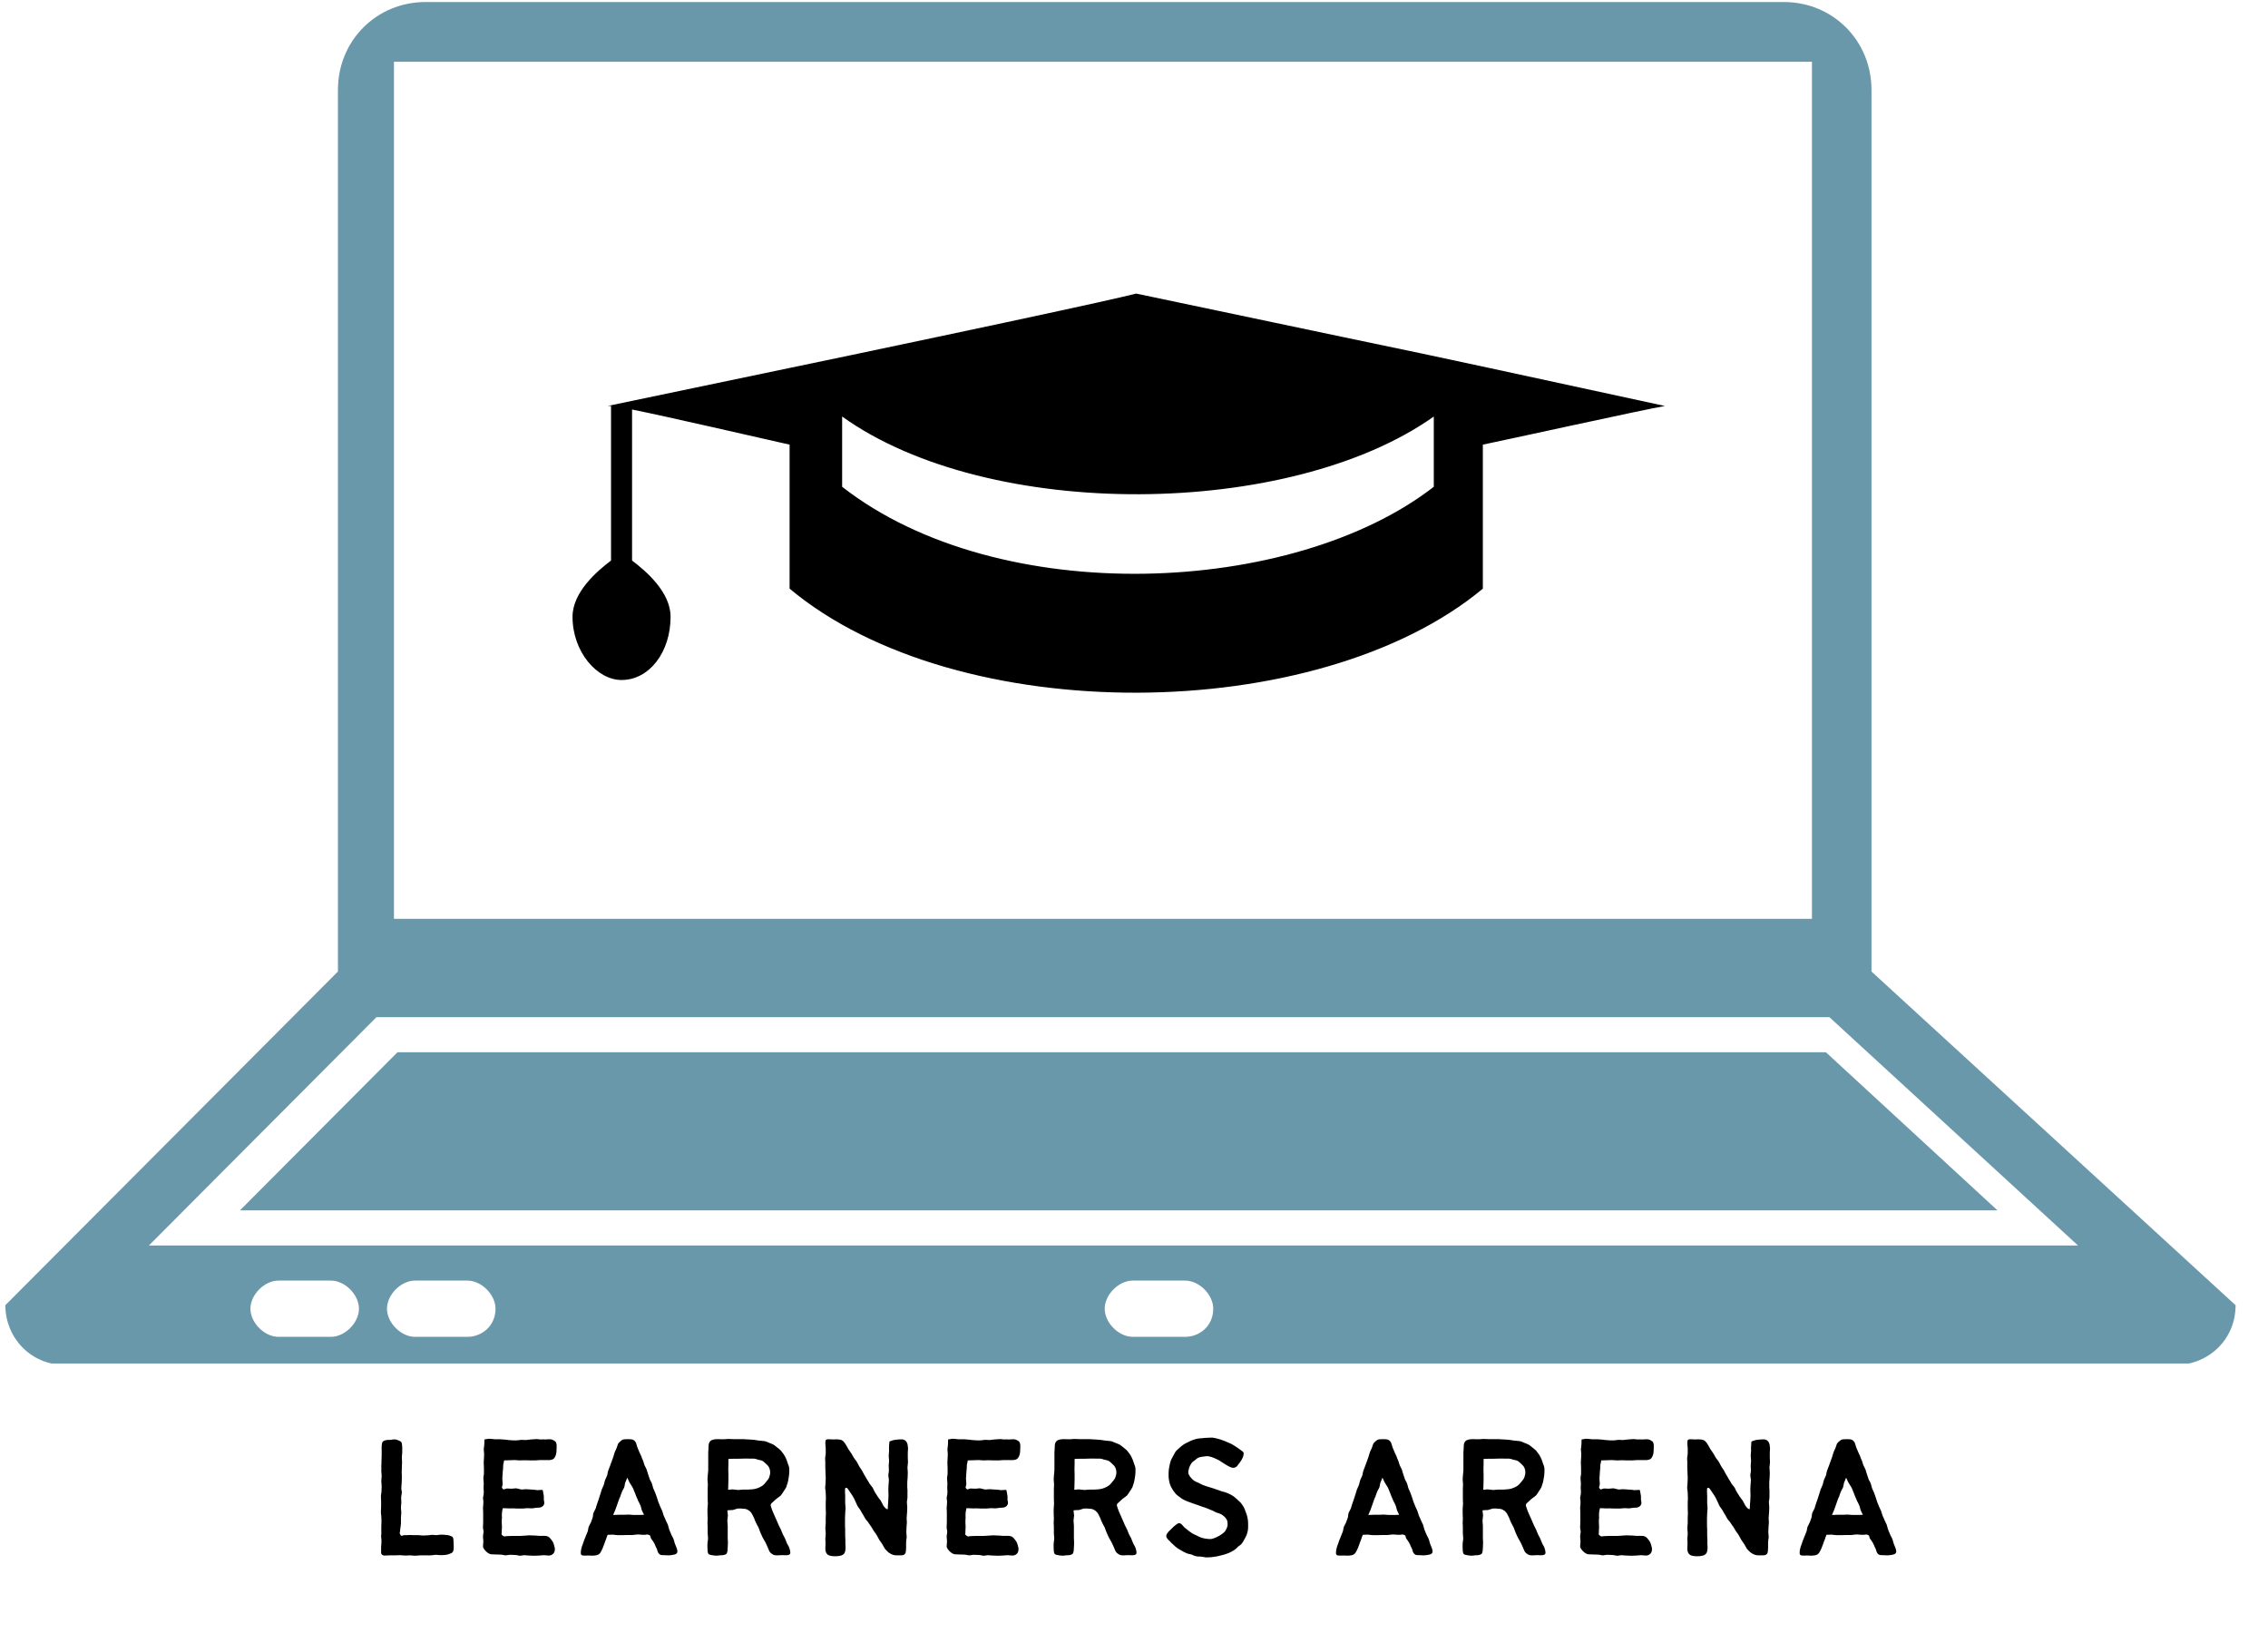 <svg xmlns="http://www.w3.org/2000/svg" xmlns:xlink="http://www.w3.org/1999/xlink" width="250" zoomAndPan="magnify" viewBox="0 0 187.5 135" height="180" preserveAspectRatio="xMidYMid meet" version="1.0"><defs><g/><clipPath id="29ca5d8a23"><path d="M 0.441 0 L 184.82 0 L 184.82 112.719 L 0.441 112.719 Z M 0.441 0 " clip-rule="nonzero"/></clipPath></defs><path fill="#000000" d="M 51.383 56.215 C 53.699 56.215 55.438 53.891 55.438 50.988 C 55.438 48.953 53.41 47.211 52.254 46.34 C 52.254 41.695 52.254 38.5 52.254 33.855 C 55.148 34.434 62.672 36.176 65.277 36.758 C 65.277 39.371 65.277 35.016 65.277 48.664 C 79.172 60.277 108.984 59.988 122.59 48.664 C 122.59 35.305 122.59 39.953 122.59 36.758 C 124.035 36.469 135.902 33.855 137.641 33.562 C 108.117 27.176 128.379 31.531 93.934 24.27 C 91.617 24.852 82.355 26.883 50.227 33.562 L 50.516 33.562 C 50.516 37.918 50.516 41.402 50.516 46.34 C 49.359 47.211 47.332 48.953 47.332 50.988 C 47.332 53.891 49.359 56.215 51.383 56.215 Z M 69.621 34.434 C 81.777 43.145 106.668 42.855 118.535 34.434 L 118.535 40.242 C 106.957 49.246 82.645 50.406 69.621 40.242 Z M 69.621 34.434 " fill-opacity="1" fill-rule="nonzero"/><g clip-path="url(#29ca5d8a23)"><path fill="#6998ab" d="M 154.719 80.316 L 154.719 7.43 C 154.719 3.363 151.531 0.168 147.48 0.168 L 35.176 0.168 C 31.121 0.168 27.938 3.363 27.938 7.43 L 27.938 80.316 L 0.441 107.902 C 0.441 110.516 2.469 112.836 5.363 112.836 L 179.898 112.836 C 182.504 112.836 184.82 110.805 184.82 107.902 Z M 32.57 5.105 L 149.797 5.105 L 149.797 75.961 L 32.57 75.961 Z M 27.359 110.516 L 23.02 110.516 C 21.859 110.516 20.703 109.352 20.703 108.191 C 20.703 107.031 21.859 105.867 23.02 105.867 L 27.359 105.867 C 28.52 105.867 29.676 107.031 29.676 108.191 C 29.676 109.352 28.52 110.516 27.359 110.516 Z M 38.648 110.516 L 34.305 110.516 C 33.148 110.516 31.992 109.352 31.992 108.191 C 31.992 107.031 33.148 105.867 34.305 105.867 L 38.648 105.867 C 39.805 105.867 40.965 107.031 40.965 108.191 C 40.965 109.645 39.805 110.516 38.648 110.516 Z M 97.984 110.516 L 93.645 110.516 C 92.484 110.516 91.328 109.352 91.328 108.191 C 91.328 107.031 92.484 105.867 93.645 105.867 L 97.984 105.867 C 99.145 105.867 100.301 107.031 100.301 108.191 C 100.301 109.645 99.145 110.516 97.984 110.516 Z M 12.309 102.965 L 31.121 84.09 L 151.242 84.09 L 171.793 102.965 Z M 12.309 102.965 " fill-opacity="1" fill-rule="nonzero"/></g><path fill="#6998ab" d="M 32.859 86.992 L 19.836 100.062 L 165.137 100.062 L 150.953 86.992 Z M 32.859 86.992 " fill-opacity="1" fill-rule="nonzero"/><g fill="#000000" fill-opacity="1"><g transform="translate(30.324, 128.582)"><g><path d="M 1.199 -7.41 C 1.199 -7.273 1.215 -7.137 1.199 -6.984 C 1.199 -6.848 1.23 -6.711 1.23 -6.559 C 1.23 -6.438 1.199 -6.285 1.199 -6.148 C 1.199 -6.012 1.23 -5.875 1.23 -5.723 C 1.23 -5.586 1.215 -5.449 1.215 -5.312 C 1.215 -5.164 1.168 -5.027 1.168 -4.891 C 1.168 -4.754 1.184 -4.602 1.184 -4.465 C 1.184 -4.328 1.184 -4.191 1.184 -4.055 C 1.184 -3.918 1.168 -3.766 1.168 -3.629 C 1.152 -3.492 1.199 -3.355 1.199 -3.219 C 1.199 -3.066 1.215 -2.93 1.215 -2.809 C 1.215 -2.656 1.199 -2.52 1.199 -2.383 C 1.199 -2.23 1.199 -2.094 1.199 -1.973 C 1.215 -1.809 1.184 -1.672 1.184 -1.547 C 1.199 -1.426 1.215 -1.273 1.215 -1.125 C 1.215 -0.973 1.184 -0.82 1.184 -0.684 C 1.184 -0.516 1.184 -0.363 1.184 -0.242 C 1.168 -0.105 1.289 0.016 1.441 0.016 C 1.562 0.016 1.715 0 1.867 0 C 2.02 0 2.156 0 2.309 0 C 2.461 0 2.613 -0.016 2.75 -0.016 C 2.887 0 3.02 0 3.156 0.016 C 3.293 0.016 3.445 0 3.582 0 C 3.719 0 3.855 0.031 3.992 0.031 C 4.145 0.031 4.281 0 4.418 0 C 4.555 0 4.691 0 4.844 0 C 4.98 -0.016 5.117 0.016 5.254 0 C 5.391 0 5.543 -0.031 5.68 -0.047 C 5.832 -0.047 5.98 -0.016 6.117 -0.016 C 6.27 -0.031 6.422 -0.016 6.559 -0.047 C 6.695 -0.062 6.832 -0.121 6.984 -0.184 C 7.074 -0.211 7.152 -0.32 7.168 -0.457 C 7.195 -0.562 7.184 -0.699 7.184 -0.805 C 7.184 -0.895 7.168 -1.062 7.168 -1.199 C 7.168 -1.367 7.137 -1.52 7.031 -1.562 C 6.91 -1.625 6.758 -1.672 6.59 -1.684 C 6.438 -1.699 6.285 -1.715 6.133 -1.715 C 5.996 -1.715 5.875 -1.672 5.754 -1.672 C 5.633 -1.672 5.512 -1.699 5.375 -1.699 C 5.254 -1.684 5.133 -1.656 5.012 -1.656 C 4.891 -1.656 4.766 -1.641 4.633 -1.641 C 4.508 -1.641 4.387 -1.672 4.266 -1.672 C 4.145 -1.672 4.008 -1.672 3.887 -1.672 C 3.766 -1.672 3.629 -1.684 3.508 -1.684 C 3.371 -1.684 3.25 -1.656 3.145 -1.672 C 2.914 -1.672 2.898 -1.535 2.793 -1.684 C 2.656 -1.883 2.762 -1.867 2.762 -2.141 C 2.777 -2.277 2.809 -2.445 2.824 -2.613 C 2.824 -2.762 2.824 -2.93 2.824 -3.082 C 2.824 -3.219 2.84 -3.355 2.855 -3.508 C 2.855 -3.645 2.824 -3.781 2.824 -3.918 C 2.824 -4.07 2.84 -4.207 2.855 -4.344 C 2.855 -4.48 2.84 -4.633 2.84 -4.766 C 2.84 -4.902 2.887 -5.039 2.898 -5.191 C 2.898 -5.328 2.84 -5.465 2.855 -5.602 C 2.855 -5.754 2.887 -5.891 2.887 -6.027 C 2.887 -6.164 2.898 -6.316 2.898 -6.453 C 2.898 -6.59 2.887 -6.727 2.887 -6.879 C 2.887 -7.016 2.898 -7.152 2.898 -7.289 C 2.898 -7.441 2.914 -7.578 2.914 -7.715 C 2.914 -7.852 2.898 -8 2.898 -8.137 C 2.898 -8.258 2.93 -8.383 2.93 -8.504 C 2.93 -8.625 2.93 -8.746 2.93 -8.867 C 2.945 -8.988 2.898 -9.109 2.898 -9.23 C 2.887 -9.367 2.809 -9.43 2.688 -9.473 C 2.582 -9.52 2.461 -9.582 2.34 -9.582 C 2.203 -9.598 2.066 -9.566 1.988 -9.551 C 1.867 -9.535 1.672 -9.566 1.504 -9.504 C 1.367 -9.473 1.262 -9.398 1.246 -9.188 C 1.23 -9.051 1.215 -8.898 1.23 -8.73 C 1.23 -8.578 1.23 -8.426 1.23 -8.273 C 1.23 -8.121 1.215 -7.957 1.215 -7.82 C 1.215 -7.715 1.215 -7.578 1.199 -7.41 Z M 1.199 -7.41 "/></g></g></g><g fill="#000000" fill-opacity="1"><g transform="translate(38.777, 128.582)"><g><path d="M 3.324 -7.863 C 3.477 -7.863 3.613 -7.879 3.766 -7.879 C 3.902 -7.879 4.039 -7.852 4.191 -7.852 C 4.328 -7.852 4.465 -7.863 4.617 -7.863 C 4.754 -7.863 4.902 -7.852 5.039 -7.852 C 5.176 -7.852 5.328 -7.852 5.465 -7.852 C 5.602 -7.852 5.754 -7.879 5.891 -7.879 C 6.027 -7.879 6.18 -7.879 6.316 -7.879 C 6.5 -7.879 6.648 -7.863 6.773 -7.895 C 6.938 -7.926 7.031 -7.988 7.105 -8.137 C 7.168 -8.246 7.211 -8.383 7.227 -8.578 C 7.227 -8.73 7.242 -8.883 7.242 -9.004 C 7.242 -9.172 7.227 -9.309 7.137 -9.414 C 7.047 -9.473 6.938 -9.566 6.742 -9.598 C 6.621 -9.609 6.469 -9.582 6.301 -9.582 C 6.164 -9.582 6.027 -9.598 5.906 -9.582 C 5.77 -9.582 5.633 -9.625 5.512 -9.609 C 5.375 -9.609 5.238 -9.582 5.102 -9.582 C 4.98 -9.566 4.844 -9.551 4.707 -9.535 C 4.586 -9.535 4.449 -9.551 4.312 -9.551 C 4.176 -9.535 4.023 -9.504 3.887 -9.504 C 3.734 -9.504 3.582 -9.504 3.445 -9.52 C 3.293 -9.52 3.156 -9.551 3.008 -9.566 C 2.871 -9.582 2.719 -9.582 2.582 -9.598 C 2.43 -9.598 2.277 -9.598 2.141 -9.598 C 1.988 -9.598 1.852 -9.641 1.699 -9.641 C 1.547 -9.641 1.426 -9.598 1.273 -9.582 C 1.273 -9.461 1.262 -9.336 1.262 -9.199 C 1.262 -9.062 1.23 -8.926 1.215 -8.793 C 1.215 -8.656 1.246 -8.52 1.246 -8.395 C 1.246 -8.258 1.23 -8.121 1.23 -7.988 C 1.215 -7.852 1.215 -7.715 1.215 -7.578 C 1.215 -7.441 1.23 -7.305 1.23 -7.184 C 1.23 -7.047 1.23 -6.91 1.23 -6.773 C 1.23 -6.637 1.184 -6.5 1.184 -6.363 C 1.184 -6.242 1.215 -6.105 1.215 -5.969 C 1.215 -5.832 1.199 -5.695 1.199 -5.559 C 1.199 -5.438 1.23 -5.301 1.215 -5.164 C 1.215 -5.027 1.168 -4.891 1.152 -4.754 C 1.152 -4.633 1.199 -4.496 1.184 -4.359 C 1.184 -4.223 1.168 -4.086 1.152 -3.961 C 1.152 -3.824 1.168 -3.691 1.168 -3.555 C 1.168 -3.418 1.168 -3.281 1.168 -3.156 C 1.168 -3.02 1.168 -2.887 1.168 -2.75 C 1.168 -2.625 1.152 -2.488 1.152 -2.352 C 1.141 -2.215 1.199 -2.082 1.199 -1.945 C 1.199 -1.82 1.152 -1.684 1.152 -1.547 C 1.152 -1.41 1.184 -1.273 1.184 -1.152 C 1.184 -1.016 1.152 -0.879 1.152 -0.742 C 1.152 -0.637 1.262 -0.469 1.398 -0.336 C 1.535 -0.199 1.699 -0.105 1.82 -0.09 C 1.945 -0.09 2.082 -0.074 2.215 -0.074 C 2.34 -0.062 2.477 -0.074 2.613 -0.062 C 2.734 -0.062 2.871 -0.016 3.008 0 C 3.129 0 3.266 -0.047 3.402 -0.047 C 3.539 -0.047 3.66 -0.031 3.797 -0.031 C 3.934 -0.031 4.07 0.016 4.191 0.031 C 4.328 0.031 4.465 -0.016 4.586 -0.016 C 4.723 0 4.859 0.016 4.996 0.016 C 5.117 0.016 5.254 0.031 5.391 0.031 C 5.512 0.031 5.648 0.016 5.785 0.016 C 5.922 0.016 6.043 -0.016 6.18 -0.016 C 6.316 -0.016 6.438 0.016 6.574 0.016 C 6.727 0.016 6.848 -0.031 6.922 -0.105 C 7.031 -0.184 7.059 -0.289 7.09 -0.426 C 7.105 -0.531 7.09 -0.652 7.047 -0.773 C 7.016 -0.895 6.984 -1.016 6.922 -1.125 C 6.848 -1.246 6.758 -1.352 6.68 -1.441 C 6.59 -1.535 6.484 -1.594 6.316 -1.609 C 6.18 -1.625 6.027 -1.609 5.875 -1.609 C 5.723 -1.609 5.57 -1.641 5.422 -1.641 C 5.27 -1.641 5.117 -1.656 4.965 -1.656 C 4.812 -1.656 4.676 -1.625 4.523 -1.625 C 4.371 -1.625 4.223 -1.594 4.07 -1.609 C 3.918 -1.609 3.781 -1.609 3.629 -1.609 C 3.477 -1.609 3.324 -1.594 3.188 -1.594 C 2.93 -1.594 2.945 -1.504 2.777 -1.641 C 2.625 -1.746 2.719 -1.762 2.703 -1.988 C 2.703 -2.094 2.719 -2.23 2.719 -2.367 C 2.719 -2.477 2.703 -2.613 2.703 -2.734 C 2.703 -2.855 2.703 -2.992 2.719 -3.098 C 2.719 -3.234 2.703 -3.371 2.719 -3.508 C 2.734 -3.629 2.75 -3.75 2.793 -3.902 C 2.914 -3.902 3.051 -3.887 3.188 -3.887 C 3.324 -3.871 3.461 -3.887 3.582 -3.887 C 3.719 -3.887 3.855 -3.871 3.992 -3.871 C 4.129 -3.871 4.25 -3.871 4.387 -3.871 C 4.523 -3.871 4.645 -3.887 4.781 -3.902 C 4.918 -3.902 5.039 -3.887 5.176 -3.887 C 5.328 -3.887 5.449 -3.934 5.559 -3.934 C 5.707 -3.949 5.844 -3.934 5.938 -3.977 C 6.074 -4.023 6.164 -4.113 6.211 -4.25 C 6.242 -4.344 6.195 -4.48 6.18 -4.633 C 6.18 -4.738 6.195 -4.875 6.164 -5.012 C 6.148 -5.133 6.117 -5.27 6.09 -5.406 C 5.953 -5.422 5.785 -5.391 5.648 -5.391 C 5.496 -5.406 5.359 -5.438 5.207 -5.438 C 5.055 -5.438 4.918 -5.465 4.766 -5.465 C 4.617 -5.48 4.48 -5.438 4.328 -5.449 C 4.176 -5.465 4.039 -5.527 3.887 -5.543 C 3.781 -5.543 3.645 -5.512 3.523 -5.512 C 3.402 -5.512 3.281 -5.527 3.156 -5.527 C 2.945 -5.527 2.898 -5.375 2.777 -5.512 C 2.641 -5.664 2.793 -5.707 2.777 -5.938 C 2.777 -6.059 2.75 -6.211 2.75 -6.348 C 2.75 -6.484 2.777 -6.637 2.777 -6.758 C 2.777 -6.879 2.793 -6.984 2.809 -7.121 C 2.824 -7.227 2.809 -7.348 2.824 -7.484 C 2.84 -7.605 2.887 -7.715 2.898 -7.852 C 3.051 -7.852 3.188 -7.863 3.324 -7.863 Z M 3.324 -7.863 "/></g></g></g><g fill="#000000" fill-opacity="1"><g transform="translate(47.609, 128.582)"><g><path d="M 3.051 -1.715 C 3.188 -1.699 3.324 -1.672 3.461 -1.672 C 3.613 -1.672 3.75 -1.672 3.887 -1.672 C 4.023 -1.672 4.16 -1.684 4.297 -1.684 C 4.434 -1.684 4.57 -1.684 4.707 -1.684 C 4.844 -1.699 4.996 -1.73 5.148 -1.73 C 5.312 -1.715 5.465 -1.699 5.602 -1.699 C 5.859 -1.684 5.859 -1.777 6.059 -1.684 C 6.227 -1.609 6.117 -1.535 6.242 -1.352 C 6.301 -1.262 6.391 -1.168 6.453 -1.047 C 6.512 -0.941 6.559 -0.836 6.605 -0.715 C 6.664 -0.605 6.727 -0.484 6.742 -0.379 C 6.785 -0.211 6.863 -0.137 6.938 -0.074 C 7.031 -0.016 7.137 -0.016 7.289 -0.016 C 7.395 -0.016 7.531 0 7.668 0 C 7.82 0 7.941 -0.031 8.047 -0.047 C 8.215 -0.074 8.32 -0.121 8.367 -0.211 C 8.41 -0.305 8.395 -0.426 8.336 -0.594 C 8.289 -0.699 8.246 -0.836 8.184 -0.973 C 8.137 -1.094 8.121 -1.246 8.062 -1.367 C 8.016 -1.504 7.926 -1.609 7.879 -1.746 C 7.82 -1.883 7.773 -2.004 7.715 -2.141 C 7.668 -2.262 7.652 -2.414 7.605 -2.535 C 7.547 -2.672 7.469 -2.793 7.426 -2.914 C 7.379 -3.051 7.305 -3.172 7.258 -3.293 C 7.211 -3.418 7.184 -3.555 7.137 -3.676 C 7.09 -3.797 7.016 -3.918 6.969 -4.039 C 6.922 -4.176 6.863 -4.297 6.816 -4.418 C 6.773 -4.539 6.742 -4.676 6.695 -4.797 C 6.648 -4.934 6.605 -5.055 6.559 -5.176 C 6.5 -5.301 6.453 -5.422 6.391 -5.559 C 6.348 -5.68 6.332 -5.816 6.285 -5.938 C 6.242 -6.074 6.148 -6.18 6.105 -6.301 C 6.059 -6.422 6.027 -6.559 5.98 -6.68 C 5.922 -6.816 5.906 -6.938 5.859 -7.074 C 5.816 -7.195 5.738 -7.316 5.68 -7.441 C 5.633 -7.562 5.602 -7.699 5.559 -7.82 C 5.496 -7.941 5.449 -8.062 5.406 -8.199 C 5.359 -8.32 5.285 -8.441 5.238 -8.562 C 5.191 -8.684 5.133 -8.805 5.086 -8.926 C 5.012 -9.125 4.996 -9.277 4.934 -9.367 C 4.812 -9.551 4.691 -9.582 4.539 -9.598 C 4.418 -9.609 4.281 -9.609 4.086 -9.598 C 3.949 -9.598 3.871 -9.582 3.75 -9.488 C 3.691 -9.43 3.582 -9.367 3.492 -9.23 C 3.445 -9.141 3.43 -9.02 3.371 -8.883 C 3.324 -8.777 3.266 -8.668 3.219 -8.547 C 3.172 -8.426 3.145 -8.289 3.098 -8.152 C 3.051 -8.031 3.008 -7.91 2.961 -7.773 C 2.914 -7.652 2.871 -7.516 2.824 -7.395 C 2.777 -7.258 2.719 -7.137 2.672 -7 C 2.625 -6.879 2.625 -6.727 2.582 -6.605 C 2.535 -6.469 2.461 -6.363 2.414 -6.227 C 2.367 -6.105 2.352 -5.969 2.309 -5.832 C 2.262 -5.695 2.188 -5.586 2.141 -5.449 C 2.109 -5.328 2.066 -5.191 2.02 -5.055 C 1.973 -4.934 1.945 -4.797 1.898 -4.676 C 1.852 -4.539 1.809 -4.418 1.762 -4.281 C 1.715 -4.16 1.684 -4.023 1.641 -3.887 C 1.594 -3.766 1.504 -3.645 1.457 -3.523 C 1.41 -3.402 1.426 -3.25 1.383 -3.113 C 1.336 -2.992 1.289 -2.871 1.246 -2.734 C 1.199 -2.613 1.109 -2.488 1.062 -2.367 C 1.016 -2.23 1.016 -2.094 0.973 -1.973 C 0.926 -1.836 0.867 -1.715 0.82 -1.594 C 0.789 -1.52 0.73 -1.352 0.652 -1.168 C 0.605 -1.031 0.562 -0.879 0.5 -0.742 C 0.441 -0.547 0.41 -0.379 0.41 -0.305 C 0.379 -0.047 0.469 0.016 0.668 0.016 C 0.805 0.031 0.973 0 1.168 0.016 C 1.305 0.031 1.488 0.031 1.656 0 C 1.82 -0.031 1.945 -0.09 2.035 -0.242 C 2.094 -0.363 2.172 -0.469 2.215 -0.594 C 2.262 -0.715 2.309 -0.836 2.352 -0.957 C 2.398 -1.078 2.43 -1.199 2.488 -1.32 C 2.535 -1.441 2.566 -1.578 2.625 -1.699 C 2.762 -1.699 2.914 -1.715 3.051 -1.715 Z M 3.25 -3.734 C 3.293 -3.871 3.34 -3.992 3.387 -4.113 C 3.43 -4.25 3.477 -4.371 3.523 -4.508 C 3.566 -4.633 3.613 -4.754 3.676 -4.875 C 3.719 -5.012 3.75 -5.133 3.812 -5.254 C 3.855 -5.391 3.949 -5.496 3.992 -5.617 C 4.039 -5.738 4.039 -5.891 4.086 -6.027 C 4.129 -6.148 4.207 -6.285 4.25 -6.422 C 4.328 -6.285 4.371 -6.133 4.434 -6.027 C 4.508 -5.891 4.602 -5.785 4.66 -5.664 C 4.738 -5.543 4.781 -5.406 4.828 -5.285 C 4.891 -5.164 4.934 -5.027 4.98 -4.902 C 5.039 -4.766 5.102 -4.645 5.148 -4.508 C 5.207 -4.387 5.285 -4.266 5.328 -4.145 C 5.391 -4.008 5.406 -3.871 5.449 -3.734 C 5.512 -3.613 5.57 -3.492 5.633 -3.355 C 5.48 -3.355 5.359 -3.34 5.223 -3.34 C 5.07 -3.34 4.934 -3.34 4.797 -3.34 C 4.645 -3.34 4.508 -3.371 4.371 -3.371 C 4.234 -3.371 4.098 -3.355 3.949 -3.355 C 3.812 -3.355 3.676 -3.355 3.523 -3.355 C 3.387 -3.355 3.234 -3.34 3.082 -3.34 C 3.129 -3.477 3.203 -3.613 3.25 -3.734 Z M 3.25 -3.734 "/></g></g></g><g fill="#000000" fill-opacity="1"><g transform="translate(57.321, 128.582)"><g><path d="M 3.266 -3.75 C 3.418 -3.781 3.555 -3.855 3.676 -3.871 C 3.84 -3.887 3.992 -3.871 4.113 -3.855 C 4.281 -3.855 4.402 -3.824 4.523 -3.75 C 4.633 -3.691 4.738 -3.598 4.828 -3.461 C 4.891 -3.355 4.949 -3.219 5.027 -3.066 C 5.07 -2.945 5.117 -2.809 5.191 -2.672 C 5.238 -2.551 5.328 -2.43 5.391 -2.293 C 5.449 -2.156 5.48 -2.02 5.543 -1.883 C 5.602 -1.746 5.664 -1.625 5.723 -1.488 C 5.785 -1.352 5.875 -1.246 5.938 -1.109 C 5.996 -0.988 6.074 -0.852 6.117 -0.73 C 6.195 -0.578 6.227 -0.441 6.285 -0.336 C 6.375 -0.184 6.5 -0.121 6.59 -0.062 C 6.711 0 6.816 0 6.984 0 C 7.105 -0.016 7.242 -0.016 7.41 -0.016 C 7.562 -0.016 7.699 0 7.789 -0.016 C 7.957 -0.047 8.031 -0.105 8.016 -0.258 C 8 -0.348 7.988 -0.484 7.926 -0.637 C 7.895 -0.742 7.805 -0.852 7.742 -0.988 C 7.699 -1.109 7.652 -1.23 7.59 -1.367 C 7.547 -1.488 7.453 -1.609 7.395 -1.746 C 7.348 -1.867 7.289 -1.988 7.242 -2.125 C 7.184 -2.246 7.121 -2.367 7.059 -2.488 C 7 -2.625 6.953 -2.75 6.895 -2.871 C 6.832 -3.008 6.785 -3.129 6.727 -3.25 C 6.664 -3.387 6.605 -3.508 6.559 -3.629 C 6.5 -3.75 6.469 -3.902 6.422 -4.023 C 6.375 -4.113 6.375 -4.234 6.469 -4.312 C 6.605 -4.434 6.727 -4.555 6.832 -4.645 C 6.969 -4.766 7.121 -4.844 7.242 -4.965 C 7.332 -5.07 7.395 -5.191 7.469 -5.301 C 7.547 -5.406 7.621 -5.527 7.684 -5.648 C 7.727 -5.77 7.758 -5.906 7.805 -6.027 C 7.836 -6.164 7.863 -6.285 7.879 -6.422 C 7.895 -6.543 7.926 -6.68 7.926 -6.816 C 7.926 -6.953 7.941 -7.09 7.926 -7.227 C 7.91 -7.348 7.852 -7.484 7.805 -7.605 C 7.773 -7.742 7.715 -7.863 7.668 -7.988 C 7.605 -8.109 7.562 -8.23 7.484 -8.336 C 7.41 -8.441 7.332 -8.547 7.242 -8.656 C 7.152 -8.746 7.047 -8.836 6.938 -8.914 C 6.832 -9.004 6.742 -9.078 6.621 -9.156 C 6.5 -9.215 6.375 -9.262 6.254 -9.309 C 6.133 -9.352 6.012 -9.43 5.875 -9.445 C 5.723 -9.473 5.586 -9.461 5.438 -9.488 C 5.301 -9.504 5.164 -9.535 5.012 -9.551 C 4.875 -9.566 4.723 -9.566 4.586 -9.582 C 4.434 -9.582 4.297 -9.598 4.145 -9.609 C 4.008 -9.609 3.855 -9.598 3.719 -9.609 C 3.582 -9.609 3.43 -9.609 3.293 -9.609 C 3.145 -9.609 3.008 -9.625 2.855 -9.625 C 2.719 -9.609 2.566 -9.598 2.43 -9.598 C 2.262 -9.598 2.109 -9.609 1.973 -9.609 C 1.793 -9.609 1.656 -9.582 1.535 -9.535 C 1.398 -9.473 1.32 -9.383 1.273 -9.199 C 1.262 -9.078 1.246 -8.926 1.246 -8.746 C 1.23 -8.609 1.23 -8.473 1.23 -8.336 C 1.23 -8.215 1.23 -8.078 1.23 -7.941 C 1.23 -7.805 1.23 -7.668 1.23 -7.531 C 1.23 -7.395 1.23 -7.258 1.23 -7.121 C 1.23 -6.984 1.215 -6.848 1.199 -6.711 C 1.199 -6.574 1.168 -6.438 1.168 -6.301 C 1.168 -6.164 1.199 -6.027 1.199 -5.891 C 1.199 -5.754 1.184 -5.617 1.184 -5.48 C 1.184 -5.344 1.184 -5.207 1.184 -5.07 C 1.184 -4.934 1.184 -4.797 1.184 -4.66 C 1.184 -4.523 1.199 -4.387 1.199 -4.25 C 1.199 -4.113 1.168 -3.992 1.168 -3.855 C 1.168 -3.719 1.168 -3.582 1.168 -3.445 C 1.168 -3.309 1.184 -3.172 1.184 -3.035 C 1.184 -2.898 1.168 -2.762 1.168 -2.641 C 1.184 -2.504 1.184 -2.367 1.184 -2.23 C 1.184 -2.094 1.184 -1.957 1.184 -1.82 C 1.184 -1.684 1.215 -1.547 1.215 -1.41 C 1.215 -1.289 1.184 -1.152 1.168 -1.004 C 1.152 -0.852 1.168 -0.715 1.168 -0.578 C 1.184 -0.41 1.168 -0.258 1.23 -0.152 C 1.273 -0.047 1.457 -0.031 1.625 0 C 1.793 0.031 1.973 0.031 2.066 0.016 C 2.188 -0.016 2.324 0 2.445 -0.016 C 2.598 -0.047 2.734 -0.074 2.777 -0.199 C 2.824 -0.32 2.84 -0.484 2.84 -0.652 C 2.855 -0.805 2.855 -0.973 2.855 -1.125 C 2.84 -1.305 2.84 -1.457 2.84 -1.594 C 2.84 -1.73 2.84 -1.883 2.84 -2.02 C 2.84 -2.156 2.84 -2.309 2.84 -2.445 C 2.84 -2.582 2.809 -2.734 2.809 -2.871 C 2.809 -3.008 2.855 -3.156 2.855 -3.293 C 2.855 -3.43 2.809 -3.582 2.809 -3.719 C 2.977 -3.75 3.129 -3.734 3.266 -3.75 Z M 2.887 -5.859 C 2.887 -6.012 2.898 -6.148 2.898 -6.285 C 2.898 -6.438 2.898 -6.574 2.898 -6.711 C 2.898 -6.848 2.887 -7 2.887 -7.137 C 2.887 -7.273 2.898 -7.426 2.898 -7.562 C 2.898 -7.699 2.898 -7.82 2.898 -7.973 C 3.051 -7.973 3.172 -7.988 3.309 -7.988 C 3.445 -7.988 3.582 -7.988 3.719 -7.988 C 3.871 -7.988 4.008 -8 4.145 -8 C 4.281 -8 4.418 -8 4.555 -8 C 4.691 -7.988 4.844 -8 4.98 -8 C 5.117 -7.988 5.238 -7.957 5.344 -7.91 C 5.48 -7.879 5.617 -7.863 5.723 -7.805 C 5.832 -7.742 5.922 -7.637 6.012 -7.562 C 6.105 -7.469 6.211 -7.379 6.254 -7.273 C 6.316 -7.152 6.348 -7.016 6.348 -6.895 C 6.363 -6.742 6.316 -6.605 6.27 -6.453 C 6.227 -6.316 6.117 -6.211 6.027 -6.09 C 5.938 -5.98 5.844 -5.859 5.723 -5.77 C 5.617 -5.695 5.48 -5.617 5.344 -5.57 C 5.207 -5.512 5.07 -5.48 4.918 -5.465 C 4.797 -5.465 4.66 -5.438 4.523 -5.438 C 4.387 -5.438 4.25 -5.438 4.113 -5.438 C 3.977 -5.438 3.84 -5.406 3.703 -5.406 C 3.566 -5.406 3.43 -5.449 3.293 -5.449 C 3.156 -5.465 3.02 -5.422 2.871 -5.422 C 2.871 -5.57 2.898 -5.723 2.887 -5.859 Z M 2.887 -5.859 "/></g></g></g><g fill="#000000" fill-opacity="1"><g transform="translate(67.049, 128.582)"><g><path d="M 2.93 -5.586 C 2.992 -5.586 3.098 -5.438 3.219 -5.238 C 3.281 -5.133 3.387 -5.012 3.461 -4.875 C 3.539 -4.754 3.598 -4.617 3.66 -4.48 C 3.734 -4.344 3.781 -4.191 3.84 -4.086 C 3.918 -3.961 4.008 -3.855 4.086 -3.734 C 4.145 -3.613 4.223 -3.492 4.297 -3.371 C 4.371 -3.266 4.418 -3.129 4.496 -3.02 C 4.57 -2.898 4.691 -2.809 4.754 -2.688 C 4.828 -2.566 4.918 -2.461 4.996 -2.34 C 5.07 -2.23 5.133 -2.109 5.207 -1.988 C 5.301 -1.867 5.375 -1.762 5.449 -1.641 C 5.527 -1.52 5.57 -1.398 5.648 -1.273 C 5.723 -1.152 5.816 -1.047 5.891 -0.926 C 5.969 -0.805 6.027 -0.668 6.105 -0.547 C 6.195 -0.441 6.301 -0.336 6.406 -0.242 C 6.512 -0.168 6.637 -0.09 6.773 -0.047 C 6.91 0 7.047 0 7.211 0 C 7.379 0 7.5 0 7.59 -0.016 C 7.758 -0.062 7.805 -0.152 7.836 -0.289 C 7.852 -0.395 7.852 -0.516 7.863 -0.684 C 7.863 -0.82 7.852 -0.957 7.863 -1.094 C 7.863 -1.23 7.895 -1.367 7.91 -1.504 C 7.91 -1.641 7.879 -1.777 7.879 -1.914 C 7.879 -2.051 7.895 -2.188 7.895 -2.324 C 7.895 -2.461 7.926 -2.598 7.926 -2.734 C 7.926 -2.871 7.895 -3.008 7.91 -3.156 C 7.91 -3.293 7.941 -3.43 7.941 -3.566 C 7.941 -3.703 7.957 -3.84 7.957 -3.977 C 7.957 -4.113 7.926 -4.25 7.926 -4.387 C 7.926 -4.523 7.973 -4.66 7.973 -4.797 C 7.973 -4.949 7.973 -5.086 7.973 -5.223 C 7.988 -5.359 7.957 -5.496 7.957 -5.633 C 7.957 -5.77 7.957 -5.906 7.957 -6.043 C 7.957 -6.18 7.988 -6.316 7.988 -6.453 C 7.988 -6.59 8 -6.727 8 -6.848 C 8 -7 7.973 -7.137 7.973 -7.258 C 7.973 -7.41 8.016 -7.547 8.016 -7.684 C 8.016 -7.82 8 -7.957 8 -8.094 C 8 -8.23 8 -8.367 8 -8.504 C 8 -8.656 8.031 -8.777 8.016 -8.898 C 8 -9.051 7.988 -9.188 7.941 -9.293 C 7.879 -9.43 7.789 -9.52 7.652 -9.566 C 7.547 -9.609 7.41 -9.582 7.258 -9.582 C 7.137 -9.566 7 -9.566 6.848 -9.535 C 6.742 -9.52 6.621 -9.461 6.484 -9.414 C 6.484 -9.293 6.453 -9.188 6.453 -9.035 C 6.438 -8.914 6.453 -8.777 6.453 -8.641 C 6.453 -8.504 6.422 -8.367 6.422 -8.23 C 6.422 -8.094 6.453 -7.957 6.453 -7.82 C 6.453 -7.699 6.422 -7.562 6.422 -7.426 C 6.422 -7.289 6.438 -7.152 6.438 -7.016 C 6.438 -6.879 6.391 -6.742 6.391 -6.605 C 6.391 -6.484 6.438 -6.348 6.438 -6.211 C 6.438 -6.074 6.406 -5.938 6.406 -5.801 C 6.406 -5.664 6.391 -5.527 6.391 -5.406 C 6.391 -5.27 6.406 -5.133 6.406 -4.996 C 6.406 -4.859 6.391 -4.723 6.391 -4.602 C 6.375 -4.449 6.363 -4.312 6.363 -4.207 C 6.348 -3.949 6.348 -3.797 6.332 -3.812 C 6.195 -3.824 6.09 -3.961 5.98 -4.113 C 5.891 -4.266 5.816 -4.449 5.754 -4.539 C 5.68 -4.645 5.57 -4.754 5.512 -4.859 C 5.438 -4.98 5.359 -5.102 5.285 -5.223 C 5.207 -5.328 5.176 -5.465 5.102 -5.586 C 5.027 -5.707 4.918 -5.801 4.844 -5.922 C 4.781 -6.043 4.707 -6.148 4.633 -6.27 C 4.555 -6.391 4.496 -6.512 4.418 -6.637 C 4.344 -6.758 4.281 -6.879 4.223 -7 C 4.145 -7.105 4.07 -7.227 3.992 -7.348 C 3.918 -7.469 3.871 -7.59 3.797 -7.715 C 3.734 -7.836 3.629 -7.926 3.555 -8.047 C 3.477 -8.152 3.43 -8.289 3.355 -8.395 C 3.281 -8.52 3.188 -8.625 3.113 -8.746 C 3.051 -8.867 2.977 -8.988 2.914 -9.094 C 2.824 -9.262 2.75 -9.352 2.656 -9.445 C 2.551 -9.535 2.445 -9.566 2.277 -9.582 C 2.172 -9.598 2.02 -9.598 1.852 -9.582 C 1.609 -9.598 1.473 -9.598 1.383 -9.598 C 1.199 -9.582 1.184 -9.52 1.184 -9.246 C 1.184 -9.109 1.215 -8.973 1.215 -8.836 C 1.215 -8.699 1.215 -8.562 1.215 -8.426 C 1.215 -8.289 1.168 -8.152 1.168 -8.016 C 1.168 -7.879 1.184 -7.742 1.184 -7.605 C 1.184 -7.469 1.168 -7.332 1.184 -7.195 C 1.184 -7.059 1.199 -6.922 1.199 -6.785 C 1.199 -6.648 1.215 -6.512 1.215 -6.375 C 1.215 -6.242 1.199 -6.105 1.199 -5.969 C 1.199 -5.832 1.168 -5.695 1.168 -5.57 C 1.184 -5.438 1.215 -5.301 1.215 -5.164 C 1.215 -5.027 1.23 -4.891 1.23 -4.754 C 1.23 -4.617 1.215 -4.48 1.215 -4.344 C 1.215 -4.207 1.215 -4.07 1.215 -3.934 C 1.215 -3.812 1.23 -3.66 1.23 -3.523 C 1.23 -3.387 1.215 -3.25 1.215 -3.098 C 1.215 -2.961 1.215 -2.824 1.215 -2.672 C 1.215 -2.535 1.184 -2.398 1.184 -2.246 C 1.184 -2.109 1.215 -1.973 1.215 -1.836 C 1.215 -1.684 1.199 -1.547 1.184 -1.41 C 1.184 -1.273 1.199 -1.125 1.199 -0.988 C 1.199 -0.852 1.184 -0.699 1.184 -0.578 C 1.184 -0.395 1.215 -0.273 1.273 -0.184 C 1.336 -0.074 1.441 0 1.594 0.031 C 1.699 0.062 1.836 0.074 1.988 0.074 C 2.156 0.074 2.293 0.062 2.414 0.031 C 2.566 0 2.688 -0.062 2.762 -0.184 C 2.824 -0.273 2.84 -0.41 2.855 -0.578 C 2.855 -0.684 2.855 -0.82 2.84 -0.957 C 2.84 -1.094 2.84 -1.215 2.84 -1.352 C 2.824 -1.488 2.824 -1.625 2.824 -1.73 C 2.824 -1.883 2.824 -2.035 2.824 -2.172 C 2.809 -2.324 2.809 -2.461 2.809 -2.598 C 2.809 -2.75 2.809 -2.898 2.809 -3.035 C 2.809 -3.188 2.824 -3.324 2.824 -3.477 C 2.824 -3.613 2.855 -3.766 2.855 -3.902 C 2.855 -4.055 2.824 -4.191 2.824 -4.344 C 2.824 -4.48 2.824 -4.633 2.824 -4.781 C 2.824 -4.918 2.824 -5.055 2.809 -5.223 C 2.824 -5.391 2.762 -5.617 2.93 -5.586 Z M 2.93 -5.586 "/></g></g></g><g fill="#000000" fill-opacity="1"><g transform="translate(77.11, 128.582)"><g><path d="M 3.324 -7.863 C 3.477 -7.863 3.613 -7.879 3.766 -7.879 C 3.902 -7.879 4.039 -7.852 4.191 -7.852 C 4.328 -7.852 4.465 -7.863 4.617 -7.863 C 4.754 -7.863 4.902 -7.852 5.039 -7.852 C 5.176 -7.852 5.328 -7.852 5.465 -7.852 C 5.602 -7.852 5.754 -7.879 5.891 -7.879 C 6.027 -7.879 6.18 -7.879 6.316 -7.879 C 6.5 -7.879 6.648 -7.863 6.773 -7.895 C 6.938 -7.926 7.031 -7.988 7.105 -8.137 C 7.168 -8.246 7.211 -8.383 7.227 -8.578 C 7.227 -8.73 7.242 -8.883 7.242 -9.004 C 7.242 -9.172 7.227 -9.309 7.137 -9.414 C 7.047 -9.473 6.938 -9.566 6.742 -9.598 C 6.621 -9.609 6.469 -9.582 6.301 -9.582 C 6.164 -9.582 6.027 -9.598 5.906 -9.582 C 5.77 -9.582 5.633 -9.625 5.512 -9.609 C 5.375 -9.609 5.238 -9.582 5.102 -9.582 C 4.98 -9.566 4.844 -9.551 4.707 -9.535 C 4.586 -9.535 4.449 -9.551 4.312 -9.551 C 4.176 -9.535 4.023 -9.504 3.887 -9.504 C 3.734 -9.504 3.582 -9.504 3.445 -9.52 C 3.293 -9.52 3.156 -9.551 3.008 -9.566 C 2.871 -9.582 2.719 -9.582 2.582 -9.598 C 2.43 -9.598 2.277 -9.598 2.141 -9.598 C 1.988 -9.598 1.852 -9.641 1.699 -9.641 C 1.547 -9.641 1.426 -9.598 1.273 -9.582 C 1.273 -9.461 1.262 -9.336 1.262 -9.199 C 1.262 -9.062 1.23 -8.926 1.215 -8.793 C 1.215 -8.656 1.246 -8.52 1.246 -8.395 C 1.246 -8.258 1.23 -8.121 1.23 -7.988 C 1.215 -7.852 1.215 -7.715 1.215 -7.578 C 1.215 -7.441 1.23 -7.305 1.23 -7.184 C 1.23 -7.047 1.23 -6.91 1.23 -6.773 C 1.23 -6.637 1.184 -6.5 1.184 -6.363 C 1.184 -6.242 1.215 -6.105 1.215 -5.969 C 1.215 -5.832 1.199 -5.695 1.199 -5.559 C 1.199 -5.438 1.23 -5.301 1.215 -5.164 C 1.215 -5.027 1.168 -4.891 1.152 -4.754 C 1.152 -4.633 1.199 -4.496 1.184 -4.359 C 1.184 -4.223 1.168 -4.086 1.152 -3.961 C 1.152 -3.824 1.168 -3.691 1.168 -3.555 C 1.168 -3.418 1.168 -3.281 1.168 -3.156 C 1.168 -3.02 1.168 -2.887 1.168 -2.75 C 1.168 -2.625 1.152 -2.488 1.152 -2.352 C 1.141 -2.215 1.199 -2.082 1.199 -1.945 C 1.199 -1.82 1.152 -1.684 1.152 -1.547 C 1.152 -1.41 1.184 -1.273 1.184 -1.152 C 1.184 -1.016 1.152 -0.879 1.152 -0.742 C 1.152 -0.637 1.262 -0.469 1.398 -0.336 C 1.535 -0.199 1.699 -0.105 1.82 -0.09 C 1.945 -0.09 2.082 -0.074 2.215 -0.074 C 2.34 -0.062 2.477 -0.074 2.613 -0.062 C 2.734 -0.062 2.871 -0.016 3.008 0 C 3.129 0 3.266 -0.047 3.402 -0.047 C 3.539 -0.047 3.66 -0.031 3.797 -0.031 C 3.934 -0.031 4.07 0.016 4.191 0.031 C 4.328 0.031 4.465 -0.016 4.586 -0.016 C 4.723 0 4.859 0.016 4.996 0.016 C 5.117 0.016 5.254 0.031 5.391 0.031 C 5.512 0.031 5.648 0.016 5.785 0.016 C 5.922 0.016 6.043 -0.016 6.18 -0.016 C 6.316 -0.016 6.438 0.016 6.574 0.016 C 6.727 0.016 6.848 -0.031 6.922 -0.105 C 7.031 -0.184 7.059 -0.289 7.09 -0.426 C 7.105 -0.531 7.09 -0.652 7.047 -0.773 C 7.016 -0.895 6.984 -1.016 6.922 -1.125 C 6.848 -1.246 6.758 -1.352 6.68 -1.441 C 6.59 -1.535 6.484 -1.594 6.316 -1.609 C 6.18 -1.625 6.027 -1.609 5.875 -1.609 C 5.723 -1.609 5.57 -1.641 5.422 -1.641 C 5.27 -1.641 5.117 -1.656 4.965 -1.656 C 4.812 -1.656 4.676 -1.625 4.523 -1.625 C 4.371 -1.625 4.223 -1.594 4.07 -1.609 C 3.918 -1.609 3.781 -1.609 3.629 -1.609 C 3.477 -1.609 3.324 -1.594 3.188 -1.594 C 2.93 -1.594 2.945 -1.504 2.777 -1.641 C 2.625 -1.746 2.719 -1.762 2.703 -1.988 C 2.703 -2.094 2.719 -2.23 2.719 -2.367 C 2.719 -2.477 2.703 -2.613 2.703 -2.734 C 2.703 -2.855 2.703 -2.992 2.719 -3.098 C 2.719 -3.234 2.703 -3.371 2.719 -3.508 C 2.734 -3.629 2.75 -3.75 2.793 -3.902 C 2.914 -3.902 3.051 -3.887 3.188 -3.887 C 3.324 -3.871 3.461 -3.887 3.582 -3.887 C 3.719 -3.887 3.855 -3.871 3.992 -3.871 C 4.129 -3.871 4.25 -3.871 4.387 -3.871 C 4.523 -3.871 4.645 -3.887 4.781 -3.902 C 4.918 -3.902 5.039 -3.887 5.176 -3.887 C 5.328 -3.887 5.449 -3.934 5.559 -3.934 C 5.707 -3.949 5.844 -3.934 5.938 -3.977 C 6.074 -4.023 6.164 -4.113 6.211 -4.25 C 6.242 -4.344 6.195 -4.48 6.18 -4.633 C 6.18 -4.738 6.195 -4.875 6.164 -5.012 C 6.148 -5.133 6.117 -5.27 6.09 -5.406 C 5.953 -5.422 5.785 -5.391 5.648 -5.391 C 5.496 -5.406 5.359 -5.438 5.207 -5.438 C 5.055 -5.438 4.918 -5.465 4.766 -5.465 C 4.617 -5.48 4.48 -5.438 4.328 -5.449 C 4.176 -5.465 4.039 -5.527 3.887 -5.543 C 3.781 -5.543 3.645 -5.512 3.523 -5.512 C 3.402 -5.512 3.281 -5.527 3.156 -5.527 C 2.945 -5.527 2.898 -5.375 2.777 -5.512 C 2.641 -5.664 2.793 -5.707 2.777 -5.938 C 2.777 -6.059 2.75 -6.211 2.75 -6.348 C 2.75 -6.484 2.777 -6.637 2.777 -6.758 C 2.777 -6.879 2.793 -6.984 2.809 -7.121 C 2.824 -7.227 2.809 -7.348 2.824 -7.484 C 2.84 -7.605 2.887 -7.715 2.898 -7.852 C 3.051 -7.852 3.188 -7.863 3.324 -7.863 Z M 3.324 -7.863 "/></g></g></g><g fill="#000000" fill-opacity="1"><g transform="translate(85.942, 128.582)"><g><path d="M 3.266 -3.75 C 3.418 -3.781 3.555 -3.855 3.676 -3.871 C 3.84 -3.887 3.992 -3.871 4.113 -3.855 C 4.281 -3.855 4.402 -3.824 4.523 -3.75 C 4.633 -3.691 4.738 -3.598 4.828 -3.461 C 4.891 -3.355 4.949 -3.219 5.027 -3.066 C 5.07 -2.945 5.117 -2.809 5.191 -2.672 C 5.238 -2.551 5.328 -2.43 5.391 -2.293 C 5.449 -2.156 5.48 -2.02 5.543 -1.883 C 5.602 -1.746 5.664 -1.625 5.723 -1.488 C 5.785 -1.352 5.875 -1.246 5.938 -1.109 C 5.996 -0.988 6.074 -0.852 6.117 -0.73 C 6.195 -0.578 6.227 -0.441 6.285 -0.336 C 6.375 -0.184 6.5 -0.121 6.59 -0.062 C 6.711 0 6.816 0 6.984 0 C 7.105 -0.016 7.242 -0.016 7.41 -0.016 C 7.562 -0.016 7.699 0 7.789 -0.016 C 7.957 -0.047 8.031 -0.105 8.016 -0.258 C 8 -0.348 7.988 -0.484 7.926 -0.637 C 7.895 -0.742 7.805 -0.852 7.742 -0.988 C 7.699 -1.109 7.652 -1.23 7.59 -1.367 C 7.547 -1.488 7.453 -1.609 7.395 -1.746 C 7.348 -1.867 7.289 -1.988 7.242 -2.125 C 7.184 -2.246 7.121 -2.367 7.059 -2.488 C 7 -2.625 6.953 -2.75 6.895 -2.871 C 6.832 -3.008 6.785 -3.129 6.727 -3.25 C 6.664 -3.387 6.605 -3.508 6.559 -3.629 C 6.5 -3.75 6.469 -3.902 6.422 -4.023 C 6.375 -4.113 6.375 -4.234 6.469 -4.312 C 6.605 -4.434 6.727 -4.555 6.832 -4.645 C 6.969 -4.766 7.121 -4.844 7.242 -4.965 C 7.332 -5.07 7.395 -5.191 7.469 -5.301 C 7.547 -5.406 7.621 -5.527 7.684 -5.648 C 7.727 -5.77 7.758 -5.906 7.805 -6.027 C 7.836 -6.164 7.863 -6.285 7.879 -6.422 C 7.895 -6.543 7.926 -6.68 7.926 -6.816 C 7.926 -6.953 7.941 -7.09 7.926 -7.227 C 7.91 -7.348 7.852 -7.484 7.805 -7.605 C 7.773 -7.742 7.715 -7.863 7.668 -7.988 C 7.605 -8.109 7.562 -8.23 7.484 -8.336 C 7.41 -8.441 7.332 -8.547 7.242 -8.656 C 7.152 -8.746 7.047 -8.836 6.938 -8.914 C 6.832 -9.004 6.742 -9.078 6.621 -9.156 C 6.5 -9.215 6.375 -9.262 6.254 -9.309 C 6.133 -9.352 6.012 -9.43 5.875 -9.445 C 5.723 -9.473 5.586 -9.461 5.438 -9.488 C 5.301 -9.504 5.164 -9.535 5.012 -9.551 C 4.875 -9.566 4.723 -9.566 4.586 -9.582 C 4.434 -9.582 4.297 -9.598 4.145 -9.609 C 4.008 -9.609 3.855 -9.598 3.719 -9.609 C 3.582 -9.609 3.43 -9.609 3.293 -9.609 C 3.145 -9.609 3.008 -9.625 2.855 -9.625 C 2.719 -9.609 2.566 -9.598 2.43 -9.598 C 2.262 -9.598 2.109 -9.609 1.973 -9.609 C 1.793 -9.609 1.656 -9.582 1.535 -9.535 C 1.398 -9.473 1.32 -9.383 1.273 -9.199 C 1.262 -9.078 1.246 -8.926 1.246 -8.746 C 1.23 -8.609 1.23 -8.473 1.23 -8.336 C 1.23 -8.215 1.23 -8.078 1.23 -7.941 C 1.23 -7.805 1.23 -7.668 1.23 -7.531 C 1.23 -7.395 1.23 -7.258 1.23 -7.121 C 1.23 -6.984 1.215 -6.848 1.199 -6.711 C 1.199 -6.574 1.168 -6.438 1.168 -6.301 C 1.168 -6.164 1.199 -6.027 1.199 -5.891 C 1.199 -5.754 1.184 -5.617 1.184 -5.48 C 1.184 -5.344 1.184 -5.207 1.184 -5.07 C 1.184 -4.934 1.184 -4.797 1.184 -4.66 C 1.184 -4.523 1.199 -4.387 1.199 -4.25 C 1.199 -4.113 1.168 -3.992 1.168 -3.855 C 1.168 -3.719 1.168 -3.582 1.168 -3.445 C 1.168 -3.309 1.184 -3.172 1.184 -3.035 C 1.184 -2.898 1.168 -2.762 1.168 -2.641 C 1.184 -2.504 1.184 -2.367 1.184 -2.23 C 1.184 -2.094 1.184 -1.957 1.184 -1.82 C 1.184 -1.684 1.215 -1.547 1.215 -1.41 C 1.215 -1.289 1.184 -1.152 1.168 -1.004 C 1.152 -0.852 1.168 -0.715 1.168 -0.578 C 1.184 -0.41 1.168 -0.258 1.23 -0.152 C 1.273 -0.047 1.457 -0.031 1.625 0 C 1.793 0.031 1.973 0.031 2.066 0.016 C 2.188 -0.016 2.324 0 2.445 -0.016 C 2.598 -0.047 2.734 -0.074 2.777 -0.199 C 2.824 -0.32 2.84 -0.484 2.84 -0.652 C 2.855 -0.805 2.855 -0.973 2.855 -1.125 C 2.84 -1.305 2.84 -1.457 2.84 -1.594 C 2.84 -1.73 2.84 -1.883 2.84 -2.02 C 2.84 -2.156 2.84 -2.309 2.84 -2.445 C 2.84 -2.582 2.809 -2.734 2.809 -2.871 C 2.809 -3.008 2.855 -3.156 2.855 -3.293 C 2.855 -3.43 2.809 -3.582 2.809 -3.719 C 2.977 -3.75 3.129 -3.734 3.266 -3.75 Z M 2.887 -5.859 C 2.887 -6.012 2.898 -6.148 2.898 -6.285 C 2.898 -6.438 2.898 -6.574 2.898 -6.711 C 2.898 -6.848 2.887 -7 2.887 -7.137 C 2.887 -7.273 2.898 -7.426 2.898 -7.562 C 2.898 -7.699 2.898 -7.82 2.898 -7.973 C 3.051 -7.973 3.172 -7.988 3.309 -7.988 C 3.445 -7.988 3.582 -7.988 3.719 -7.988 C 3.871 -7.988 4.008 -8 4.145 -8 C 4.281 -8 4.418 -8 4.555 -8 C 4.691 -7.988 4.844 -8 4.98 -8 C 5.117 -7.988 5.238 -7.957 5.344 -7.91 C 5.48 -7.879 5.617 -7.863 5.723 -7.805 C 5.832 -7.742 5.922 -7.637 6.012 -7.562 C 6.105 -7.469 6.211 -7.379 6.254 -7.273 C 6.316 -7.152 6.348 -7.016 6.348 -6.895 C 6.363 -6.742 6.316 -6.605 6.27 -6.453 C 6.227 -6.316 6.117 -6.211 6.027 -6.09 C 5.938 -5.98 5.844 -5.859 5.723 -5.77 C 5.617 -5.695 5.48 -5.617 5.344 -5.57 C 5.207 -5.512 5.07 -5.48 4.918 -5.465 C 4.797 -5.465 4.66 -5.438 4.523 -5.438 C 4.387 -5.438 4.25 -5.438 4.113 -5.438 C 3.977 -5.438 3.84 -5.406 3.703 -5.406 C 3.566 -5.406 3.43 -5.449 3.293 -5.449 C 3.156 -5.465 3.02 -5.422 2.871 -5.422 C 2.871 -5.57 2.898 -5.723 2.887 -5.859 Z M 2.887 -5.859 "/></g></g></g><g fill="#000000" fill-opacity="1"><g transform="translate(95.669, 128.582)"><g><path d="M 2.641 -7.242 C 2.688 -7.379 2.75 -7.5 2.824 -7.605 C 2.898 -7.715 3.008 -7.789 3.113 -7.863 C 3.219 -7.941 3.309 -8.047 3.445 -8.094 C 3.566 -8.137 3.703 -8.152 3.84 -8.168 C 3.992 -8.199 4.145 -8.215 4.281 -8.184 C 4.434 -8.152 4.57 -8.109 4.707 -8.047 C 4.844 -7.988 4.98 -7.926 5.117 -7.852 C 5.238 -7.773 5.375 -7.684 5.496 -7.605 C 5.633 -7.531 5.754 -7.441 5.875 -7.379 C 6.027 -7.289 6.133 -7.258 6.227 -7.242 C 6.363 -7.227 6.469 -7.258 6.59 -7.363 C 6.664 -7.441 6.727 -7.562 6.832 -7.684 C 6.91 -7.773 7 -7.926 7.074 -8.094 C 7.137 -8.273 7.195 -8.473 7.09 -8.562 C 6.879 -8.73 6.785 -8.793 6.68 -8.867 C 6.59 -8.926 6.484 -9.004 6.254 -9.141 C 6.117 -9.23 5.969 -9.277 5.844 -9.336 C 5.707 -9.398 5.57 -9.461 5.438 -9.504 C 5.301 -9.551 5.164 -9.609 5.012 -9.641 C 4.875 -9.672 4.723 -9.719 4.57 -9.734 C 4.434 -9.746 4.281 -9.719 4.129 -9.719 C 3.977 -9.719 3.84 -9.703 3.719 -9.688 C 3.566 -9.672 3.43 -9.672 3.293 -9.641 C 3.156 -9.609 3.035 -9.566 2.898 -9.52 C 2.777 -9.473 2.656 -9.414 2.535 -9.352 C 2.398 -9.293 2.277 -9.23 2.172 -9.156 C 2.051 -9.078 1.945 -8.988 1.852 -8.898 C 1.746 -8.793 1.625 -8.715 1.547 -8.609 C 1.457 -8.504 1.41 -8.367 1.336 -8.246 C 1.273 -8.121 1.199 -8.016 1.141 -7.879 C 1.094 -7.758 1.062 -7.621 1.031 -7.484 C 1.004 -7.348 0.973 -7.211 0.957 -7.074 C 0.941 -6.938 0.941 -6.801 0.941 -6.648 C 0.941 -6.512 0.941 -6.363 0.973 -6.227 C 0.988 -6.09 1.031 -5.938 1.078 -5.816 C 1.125 -5.68 1.215 -5.559 1.273 -5.438 C 1.352 -5.312 1.441 -5.191 1.535 -5.086 C 1.625 -4.98 1.746 -4.902 1.867 -4.812 C 1.973 -4.723 2.094 -4.645 2.215 -4.586 C 2.34 -4.523 2.477 -4.465 2.613 -4.418 C 2.734 -4.371 2.871 -4.328 2.992 -4.281 C 3.129 -4.234 3.25 -4.191 3.387 -4.145 C 3.508 -4.098 3.645 -4.055 3.766 -4.008 C 3.902 -3.961 4.023 -3.934 4.16 -3.871 C 4.281 -3.824 4.402 -3.766 4.523 -3.719 C 4.66 -3.676 4.766 -3.582 4.902 -3.539 C 5.027 -3.492 5.164 -3.461 5.285 -3.402 C 5.406 -3.324 5.512 -3.25 5.602 -3.156 C 5.695 -3.051 5.77 -2.945 5.801 -2.809 C 5.816 -2.688 5.832 -2.551 5.801 -2.398 C 5.77 -2.277 5.707 -2.141 5.617 -2.004 C 5.543 -1.898 5.422 -1.82 5.301 -1.73 C 5.191 -1.641 5.055 -1.578 4.934 -1.52 C 4.797 -1.457 4.676 -1.398 4.539 -1.367 C 4.387 -1.336 4.25 -1.352 4.113 -1.367 C 3.961 -1.383 3.824 -1.41 3.676 -1.457 C 3.539 -1.504 3.402 -1.562 3.266 -1.641 C 3.129 -1.699 2.992 -1.762 2.871 -1.836 C 2.734 -1.914 2.625 -2.02 2.504 -2.109 C 2.383 -2.215 2.246 -2.293 2.172 -2.398 C 2.051 -2.535 1.973 -2.625 1.867 -2.656 C 1.746 -2.688 1.656 -2.613 1.52 -2.504 C 1.426 -2.445 1.336 -2.352 1.23 -2.246 C 1.109 -2.125 0.988 -2.02 0.91 -1.93 C 0.805 -1.793 0.715 -1.656 0.758 -1.52 C 0.805 -1.41 0.895 -1.289 1.047 -1.168 C 1.109 -1.094 1.199 -0.988 1.352 -0.867 C 1.441 -0.773 1.547 -0.684 1.672 -0.594 C 1.777 -0.516 1.914 -0.457 2.035 -0.379 C 2.156 -0.305 2.277 -0.242 2.414 -0.184 C 2.551 -0.121 2.688 -0.105 2.824 -0.074 C 2.961 -0.031 3.082 0.062 3.234 0.074 C 3.355 0.105 3.508 0.09 3.66 0.105 C 3.797 0.121 3.934 0.168 4.086 0.168 C 4.223 0.168 4.359 0.152 4.48 0.152 C 4.633 0.137 4.754 0.105 4.891 0.09 C 5.027 0.074 5.148 0.031 5.285 0 C 5.422 -0.031 5.543 -0.062 5.664 -0.105 C 5.801 -0.152 5.922 -0.199 6.043 -0.258 C 6.164 -0.32 6.285 -0.379 6.391 -0.457 C 6.512 -0.531 6.605 -0.637 6.695 -0.73 C 6.801 -0.805 6.922 -0.879 7 -0.988 C 7.09 -1.094 7.152 -1.215 7.211 -1.336 C 7.273 -1.457 7.348 -1.562 7.395 -1.699 C 7.441 -1.82 7.469 -1.957 7.5 -2.094 C 7.516 -2.215 7.516 -2.352 7.516 -2.488 C 7.516 -2.625 7.516 -2.762 7.5 -2.898 C 7.484 -3.02 7.453 -3.156 7.426 -3.281 C 7.395 -3.418 7.332 -3.539 7.289 -3.66 C 7.242 -3.781 7.211 -3.902 7.137 -4.023 C 7.074 -4.129 6.984 -4.234 6.91 -4.344 C 6.816 -4.434 6.711 -4.523 6.621 -4.617 C 6.512 -4.691 6.438 -4.797 6.316 -4.875 C 6.211 -4.949 6.105 -5.012 5.98 -5.07 C 5.859 -5.133 5.738 -5.176 5.602 -5.223 C 5.48 -5.254 5.359 -5.285 5.238 -5.328 C 5.133 -5.359 5.012 -5.422 4.891 -5.449 C 4.781 -5.496 4.66 -5.527 4.539 -5.57 C 4.418 -5.617 4.297 -5.633 4.176 -5.68 C 4.055 -5.723 3.918 -5.754 3.781 -5.816 C 3.66 -5.859 3.539 -5.938 3.418 -5.996 C 3.281 -6.043 3.156 -6.105 3.035 -6.18 C 2.914 -6.27 2.824 -6.363 2.75 -6.469 C 2.656 -6.574 2.582 -6.711 2.566 -6.848 C 2.566 -6.984 2.613 -7.121 2.641 -7.242 Z M 2.641 -7.242 "/></g></g></g><g fill="#000000" fill-opacity="1"><g transform="translate(104.866, 128.582)"><g/></g></g><g fill="#000000" fill-opacity="1"><g transform="translate(110.041, 128.582)"><g><path d="M 3.051 -1.715 C 3.188 -1.699 3.324 -1.672 3.461 -1.672 C 3.613 -1.672 3.75 -1.672 3.887 -1.672 C 4.023 -1.672 4.16 -1.684 4.297 -1.684 C 4.434 -1.684 4.57 -1.684 4.707 -1.684 C 4.844 -1.699 4.996 -1.73 5.148 -1.73 C 5.312 -1.715 5.465 -1.699 5.602 -1.699 C 5.859 -1.684 5.859 -1.777 6.059 -1.684 C 6.227 -1.609 6.117 -1.535 6.242 -1.352 C 6.301 -1.262 6.391 -1.168 6.453 -1.047 C 6.512 -0.941 6.559 -0.836 6.605 -0.715 C 6.664 -0.605 6.727 -0.484 6.742 -0.379 C 6.785 -0.211 6.863 -0.137 6.938 -0.074 C 7.031 -0.016 7.137 -0.016 7.289 -0.016 C 7.395 -0.016 7.531 0 7.668 0 C 7.82 0 7.941 -0.031 8.047 -0.047 C 8.215 -0.074 8.32 -0.121 8.367 -0.211 C 8.41 -0.305 8.395 -0.426 8.336 -0.594 C 8.289 -0.699 8.246 -0.836 8.184 -0.973 C 8.137 -1.094 8.121 -1.246 8.062 -1.367 C 8.016 -1.504 7.926 -1.609 7.879 -1.746 C 7.82 -1.883 7.773 -2.004 7.715 -2.141 C 7.668 -2.262 7.652 -2.414 7.605 -2.535 C 7.547 -2.672 7.469 -2.793 7.426 -2.914 C 7.379 -3.051 7.305 -3.172 7.258 -3.293 C 7.211 -3.418 7.184 -3.555 7.137 -3.676 C 7.09 -3.797 7.016 -3.918 6.969 -4.039 C 6.922 -4.176 6.863 -4.297 6.816 -4.418 C 6.773 -4.539 6.742 -4.676 6.695 -4.797 C 6.648 -4.934 6.605 -5.055 6.559 -5.176 C 6.5 -5.301 6.453 -5.422 6.391 -5.559 C 6.348 -5.68 6.332 -5.816 6.285 -5.938 C 6.242 -6.074 6.148 -6.18 6.105 -6.301 C 6.059 -6.422 6.027 -6.559 5.98 -6.68 C 5.922 -6.816 5.906 -6.938 5.859 -7.074 C 5.816 -7.195 5.738 -7.316 5.68 -7.441 C 5.633 -7.562 5.602 -7.699 5.559 -7.82 C 5.496 -7.941 5.449 -8.062 5.406 -8.199 C 5.359 -8.32 5.285 -8.441 5.238 -8.562 C 5.191 -8.684 5.133 -8.805 5.086 -8.926 C 5.012 -9.125 4.996 -9.277 4.934 -9.367 C 4.812 -9.551 4.691 -9.582 4.539 -9.598 C 4.418 -9.609 4.281 -9.609 4.086 -9.598 C 3.949 -9.598 3.871 -9.582 3.75 -9.488 C 3.691 -9.43 3.582 -9.367 3.492 -9.23 C 3.445 -9.141 3.43 -9.02 3.371 -8.883 C 3.324 -8.777 3.266 -8.668 3.219 -8.547 C 3.172 -8.426 3.145 -8.289 3.098 -8.152 C 3.051 -8.031 3.008 -7.91 2.961 -7.773 C 2.914 -7.652 2.871 -7.516 2.824 -7.395 C 2.777 -7.258 2.719 -7.137 2.672 -7 C 2.625 -6.879 2.625 -6.727 2.582 -6.605 C 2.535 -6.469 2.461 -6.363 2.414 -6.227 C 2.367 -6.105 2.352 -5.969 2.309 -5.832 C 2.262 -5.695 2.188 -5.586 2.141 -5.449 C 2.109 -5.328 2.066 -5.191 2.02 -5.055 C 1.973 -4.934 1.945 -4.797 1.898 -4.676 C 1.852 -4.539 1.809 -4.418 1.762 -4.281 C 1.715 -4.16 1.684 -4.023 1.641 -3.887 C 1.594 -3.766 1.504 -3.645 1.457 -3.523 C 1.41 -3.402 1.426 -3.25 1.383 -3.113 C 1.336 -2.992 1.289 -2.871 1.246 -2.734 C 1.199 -2.613 1.109 -2.488 1.062 -2.367 C 1.016 -2.23 1.016 -2.094 0.973 -1.973 C 0.926 -1.836 0.867 -1.715 0.82 -1.594 C 0.789 -1.52 0.73 -1.352 0.652 -1.168 C 0.605 -1.031 0.562 -0.879 0.5 -0.742 C 0.441 -0.547 0.41 -0.379 0.41 -0.305 C 0.379 -0.047 0.469 0.016 0.668 0.016 C 0.805 0.031 0.973 0 1.168 0.016 C 1.305 0.031 1.488 0.031 1.656 0 C 1.82 -0.031 1.945 -0.09 2.035 -0.242 C 2.094 -0.363 2.172 -0.469 2.215 -0.594 C 2.262 -0.715 2.309 -0.836 2.352 -0.957 C 2.398 -1.078 2.43 -1.199 2.488 -1.32 C 2.535 -1.441 2.566 -1.578 2.625 -1.699 C 2.762 -1.699 2.914 -1.715 3.051 -1.715 Z M 3.25 -3.734 C 3.293 -3.871 3.34 -3.992 3.387 -4.113 C 3.43 -4.25 3.477 -4.371 3.523 -4.508 C 3.566 -4.633 3.613 -4.754 3.676 -4.875 C 3.719 -5.012 3.75 -5.133 3.812 -5.254 C 3.855 -5.391 3.949 -5.496 3.992 -5.617 C 4.039 -5.738 4.039 -5.891 4.086 -6.027 C 4.129 -6.148 4.207 -6.285 4.25 -6.422 C 4.328 -6.285 4.371 -6.133 4.434 -6.027 C 4.508 -5.891 4.602 -5.785 4.66 -5.664 C 4.738 -5.543 4.781 -5.406 4.828 -5.285 C 4.891 -5.164 4.934 -5.027 4.98 -4.902 C 5.039 -4.766 5.102 -4.645 5.148 -4.508 C 5.207 -4.387 5.285 -4.266 5.328 -4.145 C 5.391 -4.008 5.406 -3.871 5.449 -3.734 C 5.512 -3.613 5.57 -3.492 5.633 -3.355 C 5.48 -3.355 5.359 -3.34 5.223 -3.34 C 5.07 -3.34 4.934 -3.34 4.797 -3.34 C 4.645 -3.34 4.508 -3.371 4.371 -3.371 C 4.234 -3.371 4.098 -3.355 3.949 -3.355 C 3.812 -3.355 3.676 -3.355 3.523 -3.355 C 3.387 -3.355 3.234 -3.34 3.082 -3.34 C 3.129 -3.477 3.203 -3.613 3.25 -3.734 Z M 3.25 -3.734 "/></g></g></g><g fill="#000000" fill-opacity="1"><g transform="translate(119.753, 128.582)"><g><path d="M 3.266 -3.75 C 3.418 -3.781 3.555 -3.855 3.676 -3.871 C 3.84 -3.887 3.992 -3.871 4.113 -3.855 C 4.281 -3.855 4.402 -3.824 4.523 -3.75 C 4.633 -3.691 4.738 -3.598 4.828 -3.461 C 4.891 -3.355 4.949 -3.219 5.027 -3.066 C 5.07 -2.945 5.117 -2.809 5.191 -2.672 C 5.238 -2.551 5.328 -2.43 5.391 -2.293 C 5.449 -2.156 5.48 -2.02 5.543 -1.883 C 5.602 -1.746 5.664 -1.625 5.723 -1.488 C 5.785 -1.352 5.875 -1.246 5.938 -1.109 C 5.996 -0.988 6.074 -0.852 6.117 -0.73 C 6.195 -0.578 6.227 -0.441 6.285 -0.336 C 6.375 -0.184 6.5 -0.121 6.59 -0.062 C 6.711 0 6.816 0 6.984 0 C 7.105 -0.016 7.242 -0.016 7.41 -0.016 C 7.562 -0.016 7.699 0 7.789 -0.016 C 7.957 -0.047 8.031 -0.105 8.016 -0.258 C 8 -0.348 7.988 -0.484 7.926 -0.637 C 7.895 -0.742 7.805 -0.852 7.742 -0.988 C 7.699 -1.109 7.652 -1.23 7.59 -1.367 C 7.547 -1.488 7.453 -1.609 7.395 -1.746 C 7.348 -1.867 7.289 -1.988 7.242 -2.125 C 7.184 -2.246 7.121 -2.367 7.059 -2.488 C 7 -2.625 6.953 -2.75 6.895 -2.871 C 6.832 -3.008 6.785 -3.129 6.727 -3.25 C 6.664 -3.387 6.605 -3.508 6.559 -3.629 C 6.5 -3.75 6.469 -3.902 6.422 -4.023 C 6.375 -4.113 6.375 -4.234 6.469 -4.312 C 6.605 -4.434 6.727 -4.555 6.832 -4.645 C 6.969 -4.766 7.121 -4.844 7.242 -4.965 C 7.332 -5.07 7.395 -5.191 7.469 -5.301 C 7.547 -5.406 7.621 -5.527 7.684 -5.648 C 7.727 -5.77 7.758 -5.906 7.805 -6.027 C 7.836 -6.164 7.863 -6.285 7.879 -6.422 C 7.895 -6.543 7.926 -6.68 7.926 -6.816 C 7.926 -6.953 7.941 -7.09 7.926 -7.227 C 7.91 -7.348 7.852 -7.484 7.805 -7.605 C 7.773 -7.742 7.715 -7.863 7.668 -7.988 C 7.605 -8.109 7.562 -8.23 7.484 -8.336 C 7.41 -8.441 7.332 -8.547 7.242 -8.656 C 7.152 -8.746 7.047 -8.836 6.938 -8.914 C 6.832 -9.004 6.742 -9.078 6.621 -9.156 C 6.5 -9.215 6.375 -9.262 6.254 -9.309 C 6.133 -9.352 6.012 -9.43 5.875 -9.445 C 5.723 -9.473 5.586 -9.461 5.438 -9.488 C 5.301 -9.504 5.164 -9.535 5.012 -9.551 C 4.875 -9.566 4.723 -9.566 4.586 -9.582 C 4.434 -9.582 4.297 -9.598 4.145 -9.609 C 4.008 -9.609 3.855 -9.598 3.719 -9.609 C 3.582 -9.609 3.43 -9.609 3.293 -9.609 C 3.145 -9.609 3.008 -9.625 2.855 -9.625 C 2.719 -9.609 2.566 -9.598 2.43 -9.598 C 2.262 -9.598 2.109 -9.609 1.973 -9.609 C 1.793 -9.609 1.656 -9.582 1.535 -9.535 C 1.398 -9.473 1.32 -9.383 1.273 -9.199 C 1.262 -9.078 1.246 -8.926 1.246 -8.746 C 1.23 -8.609 1.23 -8.473 1.23 -8.336 C 1.23 -8.215 1.23 -8.078 1.23 -7.941 C 1.23 -7.805 1.23 -7.668 1.23 -7.531 C 1.23 -7.395 1.23 -7.258 1.23 -7.121 C 1.23 -6.984 1.215 -6.848 1.199 -6.711 C 1.199 -6.574 1.168 -6.438 1.168 -6.301 C 1.168 -6.164 1.199 -6.027 1.199 -5.891 C 1.199 -5.754 1.184 -5.617 1.184 -5.48 C 1.184 -5.344 1.184 -5.207 1.184 -5.07 C 1.184 -4.934 1.184 -4.797 1.184 -4.66 C 1.184 -4.523 1.199 -4.387 1.199 -4.25 C 1.199 -4.113 1.168 -3.992 1.168 -3.855 C 1.168 -3.719 1.168 -3.582 1.168 -3.445 C 1.168 -3.309 1.184 -3.172 1.184 -3.035 C 1.184 -2.898 1.168 -2.762 1.168 -2.641 C 1.184 -2.504 1.184 -2.367 1.184 -2.23 C 1.184 -2.094 1.184 -1.957 1.184 -1.82 C 1.184 -1.684 1.215 -1.547 1.215 -1.41 C 1.215 -1.289 1.184 -1.152 1.168 -1.004 C 1.152 -0.852 1.168 -0.715 1.168 -0.578 C 1.184 -0.41 1.168 -0.258 1.23 -0.152 C 1.273 -0.047 1.457 -0.031 1.625 0 C 1.793 0.031 1.973 0.031 2.066 0.016 C 2.188 -0.016 2.324 0 2.445 -0.016 C 2.598 -0.047 2.734 -0.074 2.777 -0.199 C 2.824 -0.32 2.84 -0.484 2.84 -0.652 C 2.855 -0.805 2.855 -0.973 2.855 -1.125 C 2.84 -1.305 2.84 -1.457 2.84 -1.594 C 2.84 -1.73 2.84 -1.883 2.84 -2.02 C 2.84 -2.156 2.84 -2.309 2.84 -2.445 C 2.84 -2.582 2.809 -2.734 2.809 -2.871 C 2.809 -3.008 2.855 -3.156 2.855 -3.293 C 2.855 -3.43 2.809 -3.582 2.809 -3.719 C 2.977 -3.75 3.129 -3.734 3.266 -3.75 Z M 2.887 -5.859 C 2.887 -6.012 2.898 -6.148 2.898 -6.285 C 2.898 -6.438 2.898 -6.574 2.898 -6.711 C 2.898 -6.848 2.887 -7 2.887 -7.137 C 2.887 -7.273 2.898 -7.426 2.898 -7.562 C 2.898 -7.699 2.898 -7.82 2.898 -7.973 C 3.051 -7.973 3.172 -7.988 3.309 -7.988 C 3.445 -7.988 3.582 -7.988 3.719 -7.988 C 3.871 -7.988 4.008 -8 4.145 -8 C 4.281 -8 4.418 -8 4.555 -8 C 4.691 -7.988 4.844 -8 4.98 -8 C 5.117 -7.988 5.238 -7.957 5.344 -7.91 C 5.48 -7.879 5.617 -7.863 5.723 -7.805 C 5.832 -7.742 5.922 -7.637 6.012 -7.562 C 6.105 -7.469 6.211 -7.379 6.254 -7.273 C 6.316 -7.152 6.348 -7.016 6.348 -6.895 C 6.363 -6.742 6.316 -6.605 6.27 -6.453 C 6.227 -6.316 6.117 -6.211 6.027 -6.09 C 5.938 -5.98 5.844 -5.859 5.723 -5.77 C 5.617 -5.695 5.48 -5.617 5.344 -5.57 C 5.207 -5.512 5.07 -5.48 4.918 -5.465 C 4.797 -5.465 4.66 -5.438 4.523 -5.438 C 4.387 -5.438 4.25 -5.438 4.113 -5.438 C 3.977 -5.438 3.84 -5.406 3.703 -5.406 C 3.566 -5.406 3.43 -5.449 3.293 -5.449 C 3.156 -5.465 3.02 -5.422 2.871 -5.422 C 2.871 -5.57 2.898 -5.723 2.887 -5.859 Z M 2.887 -5.859 "/></g></g></g><g fill="#000000" fill-opacity="1"><g transform="translate(129.48, 128.582)"><g><path d="M 3.324 -7.863 C 3.477 -7.863 3.613 -7.879 3.766 -7.879 C 3.902 -7.879 4.039 -7.852 4.191 -7.852 C 4.328 -7.852 4.465 -7.863 4.617 -7.863 C 4.754 -7.863 4.902 -7.852 5.039 -7.852 C 5.176 -7.852 5.328 -7.852 5.465 -7.852 C 5.602 -7.852 5.754 -7.879 5.891 -7.879 C 6.027 -7.879 6.18 -7.879 6.316 -7.879 C 6.5 -7.879 6.648 -7.863 6.773 -7.895 C 6.938 -7.926 7.031 -7.988 7.105 -8.137 C 7.168 -8.246 7.211 -8.383 7.227 -8.578 C 7.227 -8.73 7.242 -8.883 7.242 -9.004 C 7.242 -9.172 7.227 -9.309 7.137 -9.414 C 7.047 -9.473 6.938 -9.566 6.742 -9.598 C 6.621 -9.609 6.469 -9.582 6.301 -9.582 C 6.164 -9.582 6.027 -9.598 5.906 -9.582 C 5.77 -9.582 5.633 -9.625 5.512 -9.609 C 5.375 -9.609 5.238 -9.582 5.102 -9.582 C 4.98 -9.566 4.844 -9.551 4.707 -9.535 C 4.586 -9.535 4.449 -9.551 4.312 -9.551 C 4.176 -9.535 4.023 -9.504 3.887 -9.504 C 3.734 -9.504 3.582 -9.504 3.445 -9.52 C 3.293 -9.52 3.156 -9.551 3.008 -9.566 C 2.871 -9.582 2.719 -9.582 2.582 -9.598 C 2.43 -9.598 2.277 -9.598 2.141 -9.598 C 1.988 -9.598 1.852 -9.641 1.699 -9.641 C 1.547 -9.641 1.426 -9.598 1.273 -9.582 C 1.273 -9.461 1.262 -9.336 1.262 -9.199 C 1.262 -9.062 1.23 -8.926 1.215 -8.793 C 1.215 -8.656 1.246 -8.52 1.246 -8.395 C 1.246 -8.258 1.23 -8.121 1.23 -7.988 C 1.215 -7.852 1.215 -7.715 1.215 -7.578 C 1.215 -7.441 1.23 -7.305 1.23 -7.184 C 1.23 -7.047 1.23 -6.91 1.23 -6.773 C 1.23 -6.637 1.184 -6.5 1.184 -6.363 C 1.184 -6.242 1.215 -6.105 1.215 -5.969 C 1.215 -5.832 1.199 -5.695 1.199 -5.559 C 1.199 -5.438 1.23 -5.301 1.215 -5.164 C 1.215 -5.027 1.168 -4.891 1.152 -4.754 C 1.152 -4.633 1.199 -4.496 1.184 -4.359 C 1.184 -4.223 1.168 -4.086 1.152 -3.961 C 1.152 -3.824 1.168 -3.691 1.168 -3.555 C 1.168 -3.418 1.168 -3.281 1.168 -3.156 C 1.168 -3.02 1.168 -2.887 1.168 -2.75 C 1.168 -2.625 1.152 -2.488 1.152 -2.352 C 1.141 -2.215 1.199 -2.082 1.199 -1.945 C 1.199 -1.82 1.152 -1.684 1.152 -1.547 C 1.152 -1.41 1.184 -1.273 1.184 -1.152 C 1.184 -1.016 1.152 -0.879 1.152 -0.742 C 1.152 -0.637 1.262 -0.469 1.398 -0.336 C 1.535 -0.199 1.699 -0.105 1.82 -0.09 C 1.945 -0.09 2.082 -0.074 2.215 -0.074 C 2.34 -0.062 2.477 -0.074 2.613 -0.062 C 2.734 -0.062 2.871 -0.016 3.008 0 C 3.129 0 3.266 -0.047 3.402 -0.047 C 3.539 -0.047 3.66 -0.031 3.797 -0.031 C 3.934 -0.031 4.07 0.016 4.191 0.031 C 4.328 0.031 4.465 -0.016 4.586 -0.016 C 4.723 0 4.859 0.016 4.996 0.016 C 5.117 0.016 5.254 0.031 5.391 0.031 C 5.512 0.031 5.648 0.016 5.785 0.016 C 5.922 0.016 6.043 -0.016 6.18 -0.016 C 6.316 -0.016 6.438 0.016 6.574 0.016 C 6.727 0.016 6.848 -0.031 6.922 -0.105 C 7.031 -0.184 7.059 -0.289 7.09 -0.426 C 7.105 -0.531 7.09 -0.652 7.047 -0.773 C 7.016 -0.895 6.984 -1.016 6.922 -1.125 C 6.848 -1.246 6.758 -1.352 6.68 -1.441 C 6.59 -1.535 6.484 -1.594 6.316 -1.609 C 6.18 -1.625 6.027 -1.609 5.875 -1.609 C 5.723 -1.609 5.57 -1.641 5.422 -1.641 C 5.27 -1.641 5.117 -1.656 4.965 -1.656 C 4.812 -1.656 4.676 -1.625 4.523 -1.625 C 4.371 -1.625 4.223 -1.594 4.07 -1.609 C 3.918 -1.609 3.781 -1.609 3.629 -1.609 C 3.477 -1.609 3.324 -1.594 3.188 -1.594 C 2.93 -1.594 2.945 -1.504 2.777 -1.641 C 2.625 -1.746 2.719 -1.762 2.703 -1.988 C 2.703 -2.094 2.719 -2.23 2.719 -2.367 C 2.719 -2.477 2.703 -2.613 2.703 -2.734 C 2.703 -2.855 2.703 -2.992 2.719 -3.098 C 2.719 -3.234 2.703 -3.371 2.719 -3.508 C 2.734 -3.629 2.75 -3.75 2.793 -3.902 C 2.914 -3.902 3.051 -3.887 3.188 -3.887 C 3.324 -3.871 3.461 -3.887 3.582 -3.887 C 3.719 -3.887 3.855 -3.871 3.992 -3.871 C 4.129 -3.871 4.25 -3.871 4.387 -3.871 C 4.523 -3.871 4.645 -3.887 4.781 -3.902 C 4.918 -3.902 5.039 -3.887 5.176 -3.887 C 5.328 -3.887 5.449 -3.934 5.559 -3.934 C 5.707 -3.949 5.844 -3.934 5.938 -3.977 C 6.074 -4.023 6.164 -4.113 6.211 -4.25 C 6.242 -4.344 6.195 -4.48 6.18 -4.633 C 6.18 -4.738 6.195 -4.875 6.164 -5.012 C 6.148 -5.133 6.117 -5.27 6.09 -5.406 C 5.953 -5.422 5.785 -5.391 5.648 -5.391 C 5.496 -5.406 5.359 -5.438 5.207 -5.438 C 5.055 -5.438 4.918 -5.465 4.766 -5.465 C 4.617 -5.48 4.48 -5.438 4.328 -5.449 C 4.176 -5.465 4.039 -5.527 3.887 -5.543 C 3.781 -5.543 3.645 -5.512 3.523 -5.512 C 3.402 -5.512 3.281 -5.527 3.156 -5.527 C 2.945 -5.527 2.898 -5.375 2.777 -5.512 C 2.641 -5.664 2.793 -5.707 2.777 -5.938 C 2.777 -6.059 2.75 -6.211 2.75 -6.348 C 2.75 -6.484 2.777 -6.637 2.777 -6.758 C 2.777 -6.879 2.793 -6.984 2.809 -7.121 C 2.824 -7.227 2.809 -7.348 2.824 -7.484 C 2.84 -7.605 2.887 -7.715 2.898 -7.852 C 3.051 -7.852 3.188 -7.863 3.324 -7.863 Z M 3.324 -7.863 "/></g></g></g><g fill="#000000" fill-opacity="1"><g transform="translate(138.312, 128.582)"><g><path d="M 2.93 -5.586 C 2.992 -5.586 3.098 -5.438 3.219 -5.238 C 3.281 -5.133 3.387 -5.012 3.461 -4.875 C 3.539 -4.754 3.598 -4.617 3.66 -4.48 C 3.734 -4.344 3.781 -4.191 3.84 -4.086 C 3.918 -3.961 4.008 -3.855 4.086 -3.734 C 4.145 -3.613 4.223 -3.492 4.297 -3.371 C 4.371 -3.266 4.418 -3.129 4.496 -3.02 C 4.57 -2.898 4.691 -2.809 4.754 -2.688 C 4.828 -2.566 4.918 -2.461 4.996 -2.34 C 5.07 -2.23 5.133 -2.109 5.207 -1.988 C 5.301 -1.867 5.375 -1.762 5.449 -1.641 C 5.527 -1.52 5.57 -1.398 5.648 -1.273 C 5.723 -1.152 5.816 -1.047 5.891 -0.926 C 5.969 -0.805 6.027 -0.668 6.105 -0.547 C 6.195 -0.441 6.301 -0.336 6.406 -0.242 C 6.512 -0.168 6.637 -0.09 6.773 -0.047 C 6.91 0 7.047 0 7.211 0 C 7.379 0 7.5 0 7.59 -0.016 C 7.758 -0.062 7.805 -0.152 7.836 -0.289 C 7.852 -0.395 7.852 -0.516 7.863 -0.684 C 7.863 -0.82 7.852 -0.957 7.863 -1.094 C 7.863 -1.23 7.895 -1.367 7.91 -1.504 C 7.91 -1.641 7.879 -1.777 7.879 -1.914 C 7.879 -2.051 7.895 -2.188 7.895 -2.324 C 7.895 -2.461 7.926 -2.598 7.926 -2.734 C 7.926 -2.871 7.895 -3.008 7.91 -3.156 C 7.91 -3.293 7.941 -3.43 7.941 -3.566 C 7.941 -3.703 7.957 -3.84 7.957 -3.977 C 7.957 -4.113 7.926 -4.25 7.926 -4.387 C 7.926 -4.523 7.973 -4.66 7.973 -4.797 C 7.973 -4.949 7.973 -5.086 7.973 -5.223 C 7.988 -5.359 7.957 -5.496 7.957 -5.633 C 7.957 -5.77 7.957 -5.906 7.957 -6.043 C 7.957 -6.18 7.988 -6.316 7.988 -6.453 C 7.988 -6.59 8 -6.727 8 -6.848 C 8 -7 7.973 -7.137 7.973 -7.258 C 7.973 -7.41 8.016 -7.547 8.016 -7.684 C 8.016 -7.82 8 -7.957 8 -8.094 C 8 -8.23 8 -8.367 8 -8.504 C 8 -8.656 8.031 -8.777 8.016 -8.898 C 8 -9.051 7.988 -9.188 7.941 -9.293 C 7.879 -9.43 7.789 -9.52 7.652 -9.566 C 7.547 -9.609 7.41 -9.582 7.258 -9.582 C 7.137 -9.566 7 -9.566 6.848 -9.535 C 6.742 -9.52 6.621 -9.461 6.484 -9.414 C 6.484 -9.293 6.453 -9.188 6.453 -9.035 C 6.438 -8.914 6.453 -8.777 6.453 -8.641 C 6.453 -8.504 6.422 -8.367 6.422 -8.23 C 6.422 -8.094 6.453 -7.957 6.453 -7.82 C 6.453 -7.699 6.422 -7.562 6.422 -7.426 C 6.422 -7.289 6.438 -7.152 6.438 -7.016 C 6.438 -6.879 6.391 -6.742 6.391 -6.605 C 6.391 -6.484 6.438 -6.348 6.438 -6.211 C 6.438 -6.074 6.406 -5.938 6.406 -5.801 C 6.406 -5.664 6.391 -5.527 6.391 -5.406 C 6.391 -5.27 6.406 -5.133 6.406 -4.996 C 6.406 -4.859 6.391 -4.723 6.391 -4.602 C 6.375 -4.449 6.363 -4.312 6.363 -4.207 C 6.348 -3.949 6.348 -3.797 6.332 -3.812 C 6.195 -3.824 6.09 -3.961 5.98 -4.113 C 5.891 -4.266 5.816 -4.449 5.754 -4.539 C 5.68 -4.645 5.57 -4.754 5.512 -4.859 C 5.438 -4.98 5.359 -5.102 5.285 -5.223 C 5.207 -5.328 5.176 -5.465 5.102 -5.586 C 5.027 -5.707 4.918 -5.801 4.844 -5.922 C 4.781 -6.043 4.707 -6.148 4.633 -6.27 C 4.555 -6.391 4.496 -6.512 4.418 -6.637 C 4.344 -6.758 4.281 -6.879 4.223 -7 C 4.145 -7.105 4.07 -7.227 3.992 -7.348 C 3.918 -7.469 3.871 -7.59 3.797 -7.715 C 3.734 -7.836 3.629 -7.926 3.555 -8.047 C 3.477 -8.152 3.43 -8.289 3.355 -8.395 C 3.281 -8.52 3.188 -8.625 3.113 -8.746 C 3.051 -8.867 2.977 -8.988 2.914 -9.094 C 2.824 -9.262 2.75 -9.352 2.656 -9.445 C 2.551 -9.535 2.445 -9.566 2.277 -9.582 C 2.172 -9.598 2.02 -9.598 1.852 -9.582 C 1.609 -9.598 1.473 -9.598 1.383 -9.598 C 1.199 -9.582 1.184 -9.52 1.184 -9.246 C 1.184 -9.109 1.215 -8.973 1.215 -8.836 C 1.215 -8.699 1.215 -8.562 1.215 -8.426 C 1.215 -8.289 1.168 -8.152 1.168 -8.016 C 1.168 -7.879 1.184 -7.742 1.184 -7.605 C 1.184 -7.469 1.168 -7.332 1.184 -7.195 C 1.184 -7.059 1.199 -6.922 1.199 -6.785 C 1.199 -6.648 1.215 -6.512 1.215 -6.375 C 1.215 -6.242 1.199 -6.105 1.199 -5.969 C 1.199 -5.832 1.168 -5.695 1.168 -5.57 C 1.184 -5.438 1.215 -5.301 1.215 -5.164 C 1.215 -5.027 1.23 -4.891 1.23 -4.754 C 1.23 -4.617 1.215 -4.48 1.215 -4.344 C 1.215 -4.207 1.215 -4.07 1.215 -3.934 C 1.215 -3.812 1.23 -3.66 1.23 -3.523 C 1.23 -3.387 1.215 -3.25 1.215 -3.098 C 1.215 -2.961 1.215 -2.824 1.215 -2.672 C 1.215 -2.535 1.184 -2.398 1.184 -2.246 C 1.184 -2.109 1.215 -1.973 1.215 -1.836 C 1.215 -1.684 1.199 -1.547 1.184 -1.41 C 1.184 -1.273 1.199 -1.125 1.199 -0.988 C 1.199 -0.852 1.184 -0.699 1.184 -0.578 C 1.184 -0.395 1.215 -0.273 1.273 -0.184 C 1.336 -0.074 1.441 0 1.594 0.031 C 1.699 0.062 1.836 0.074 1.988 0.074 C 2.156 0.074 2.293 0.062 2.414 0.031 C 2.566 0 2.688 -0.062 2.762 -0.184 C 2.824 -0.273 2.84 -0.41 2.855 -0.578 C 2.855 -0.684 2.855 -0.82 2.84 -0.957 C 2.84 -1.094 2.84 -1.215 2.84 -1.352 C 2.824 -1.488 2.824 -1.625 2.824 -1.73 C 2.824 -1.883 2.824 -2.035 2.824 -2.172 C 2.809 -2.324 2.809 -2.461 2.809 -2.598 C 2.809 -2.75 2.809 -2.898 2.809 -3.035 C 2.809 -3.188 2.824 -3.324 2.824 -3.477 C 2.824 -3.613 2.855 -3.766 2.855 -3.902 C 2.855 -4.055 2.824 -4.191 2.824 -4.344 C 2.824 -4.48 2.824 -4.633 2.824 -4.781 C 2.824 -4.918 2.824 -5.055 2.809 -5.223 C 2.824 -5.391 2.762 -5.617 2.93 -5.586 Z M 2.93 -5.586 "/></g></g></g><g fill="#000000" fill-opacity="1"><g transform="translate(148.373, 128.582)"><g><path d="M 3.051 -1.715 C 3.188 -1.699 3.324 -1.672 3.461 -1.672 C 3.613 -1.672 3.75 -1.672 3.887 -1.672 C 4.023 -1.672 4.16 -1.684 4.297 -1.684 C 4.434 -1.684 4.57 -1.684 4.707 -1.684 C 4.844 -1.699 4.996 -1.73 5.148 -1.73 C 5.312 -1.715 5.465 -1.699 5.602 -1.699 C 5.859 -1.684 5.859 -1.777 6.059 -1.684 C 6.227 -1.609 6.117 -1.535 6.242 -1.352 C 6.301 -1.262 6.391 -1.168 6.453 -1.047 C 6.512 -0.941 6.559 -0.836 6.605 -0.715 C 6.664 -0.605 6.727 -0.484 6.742 -0.379 C 6.785 -0.211 6.863 -0.137 6.938 -0.074 C 7.031 -0.016 7.137 -0.016 7.289 -0.016 C 7.395 -0.016 7.531 0 7.668 0 C 7.82 0 7.941 -0.031 8.047 -0.047 C 8.215 -0.074 8.32 -0.121 8.367 -0.211 C 8.41 -0.305 8.395 -0.426 8.336 -0.594 C 8.289 -0.699 8.246 -0.836 8.184 -0.973 C 8.137 -1.094 8.121 -1.246 8.062 -1.367 C 8.016 -1.504 7.926 -1.609 7.879 -1.746 C 7.82 -1.883 7.773 -2.004 7.715 -2.141 C 7.668 -2.262 7.652 -2.414 7.605 -2.535 C 7.547 -2.672 7.469 -2.793 7.426 -2.914 C 7.379 -3.051 7.305 -3.172 7.258 -3.293 C 7.211 -3.418 7.184 -3.555 7.137 -3.676 C 7.09 -3.797 7.016 -3.918 6.969 -4.039 C 6.922 -4.176 6.863 -4.297 6.816 -4.418 C 6.773 -4.539 6.742 -4.676 6.695 -4.797 C 6.648 -4.934 6.605 -5.055 6.559 -5.176 C 6.5 -5.301 6.453 -5.422 6.391 -5.559 C 6.348 -5.68 6.332 -5.816 6.285 -5.938 C 6.242 -6.074 6.148 -6.18 6.105 -6.301 C 6.059 -6.422 6.027 -6.559 5.98 -6.68 C 5.922 -6.816 5.906 -6.938 5.859 -7.074 C 5.816 -7.195 5.738 -7.316 5.68 -7.441 C 5.633 -7.562 5.602 -7.699 5.559 -7.82 C 5.496 -7.941 5.449 -8.062 5.406 -8.199 C 5.359 -8.32 5.285 -8.441 5.238 -8.562 C 5.191 -8.684 5.133 -8.805 5.086 -8.926 C 5.012 -9.125 4.996 -9.277 4.934 -9.367 C 4.812 -9.551 4.691 -9.582 4.539 -9.598 C 4.418 -9.609 4.281 -9.609 4.086 -9.598 C 3.949 -9.598 3.871 -9.582 3.75 -9.488 C 3.691 -9.43 3.582 -9.367 3.492 -9.23 C 3.445 -9.141 3.43 -9.02 3.371 -8.883 C 3.324 -8.777 3.266 -8.668 3.219 -8.547 C 3.172 -8.426 3.145 -8.289 3.098 -8.152 C 3.051 -8.031 3.008 -7.91 2.961 -7.773 C 2.914 -7.652 2.871 -7.516 2.824 -7.395 C 2.777 -7.258 2.719 -7.137 2.672 -7 C 2.625 -6.879 2.625 -6.727 2.582 -6.605 C 2.535 -6.469 2.461 -6.363 2.414 -6.227 C 2.367 -6.105 2.352 -5.969 2.309 -5.832 C 2.262 -5.695 2.188 -5.586 2.141 -5.449 C 2.109 -5.328 2.066 -5.191 2.02 -5.055 C 1.973 -4.934 1.945 -4.797 1.898 -4.676 C 1.852 -4.539 1.809 -4.418 1.762 -4.281 C 1.715 -4.16 1.684 -4.023 1.641 -3.887 C 1.594 -3.766 1.504 -3.645 1.457 -3.523 C 1.41 -3.402 1.426 -3.25 1.383 -3.113 C 1.336 -2.992 1.289 -2.871 1.246 -2.734 C 1.199 -2.613 1.109 -2.488 1.062 -2.367 C 1.016 -2.23 1.016 -2.094 0.973 -1.973 C 0.926 -1.836 0.867 -1.715 0.82 -1.594 C 0.789 -1.52 0.73 -1.352 0.652 -1.168 C 0.605 -1.031 0.562 -0.879 0.5 -0.742 C 0.441 -0.547 0.41 -0.379 0.41 -0.305 C 0.379 -0.047 0.469 0.016 0.668 0.016 C 0.805 0.031 0.973 0 1.168 0.016 C 1.305 0.031 1.488 0.031 1.656 0 C 1.82 -0.031 1.945 -0.09 2.035 -0.242 C 2.094 -0.363 2.172 -0.469 2.215 -0.594 C 2.262 -0.715 2.309 -0.836 2.352 -0.957 C 2.398 -1.078 2.43 -1.199 2.488 -1.32 C 2.535 -1.441 2.566 -1.578 2.625 -1.699 C 2.762 -1.699 2.914 -1.715 3.051 -1.715 Z M 3.25 -3.734 C 3.293 -3.871 3.34 -3.992 3.387 -4.113 C 3.43 -4.25 3.477 -4.371 3.523 -4.508 C 3.566 -4.633 3.613 -4.754 3.676 -4.875 C 3.719 -5.012 3.75 -5.133 3.812 -5.254 C 3.855 -5.391 3.949 -5.496 3.992 -5.617 C 4.039 -5.738 4.039 -5.891 4.086 -6.027 C 4.129 -6.148 4.207 -6.285 4.25 -6.422 C 4.328 -6.285 4.371 -6.133 4.434 -6.027 C 4.508 -5.891 4.602 -5.785 4.66 -5.664 C 4.738 -5.543 4.781 -5.406 4.828 -5.285 C 4.891 -5.164 4.934 -5.027 4.98 -4.902 C 5.039 -4.766 5.102 -4.645 5.148 -4.508 C 5.207 -4.387 5.285 -4.266 5.328 -4.145 C 5.391 -4.008 5.406 -3.871 5.449 -3.734 C 5.512 -3.613 5.57 -3.492 5.633 -3.355 C 5.48 -3.355 5.359 -3.34 5.223 -3.34 C 5.07 -3.34 4.934 -3.34 4.797 -3.34 C 4.645 -3.34 4.508 -3.371 4.371 -3.371 C 4.234 -3.371 4.098 -3.355 3.949 -3.355 C 3.812 -3.355 3.676 -3.355 3.523 -3.355 C 3.387 -3.355 3.234 -3.34 3.082 -3.34 C 3.129 -3.477 3.203 -3.613 3.25 -3.734 Z M 3.25 -3.734 "/></g></g></g></svg>